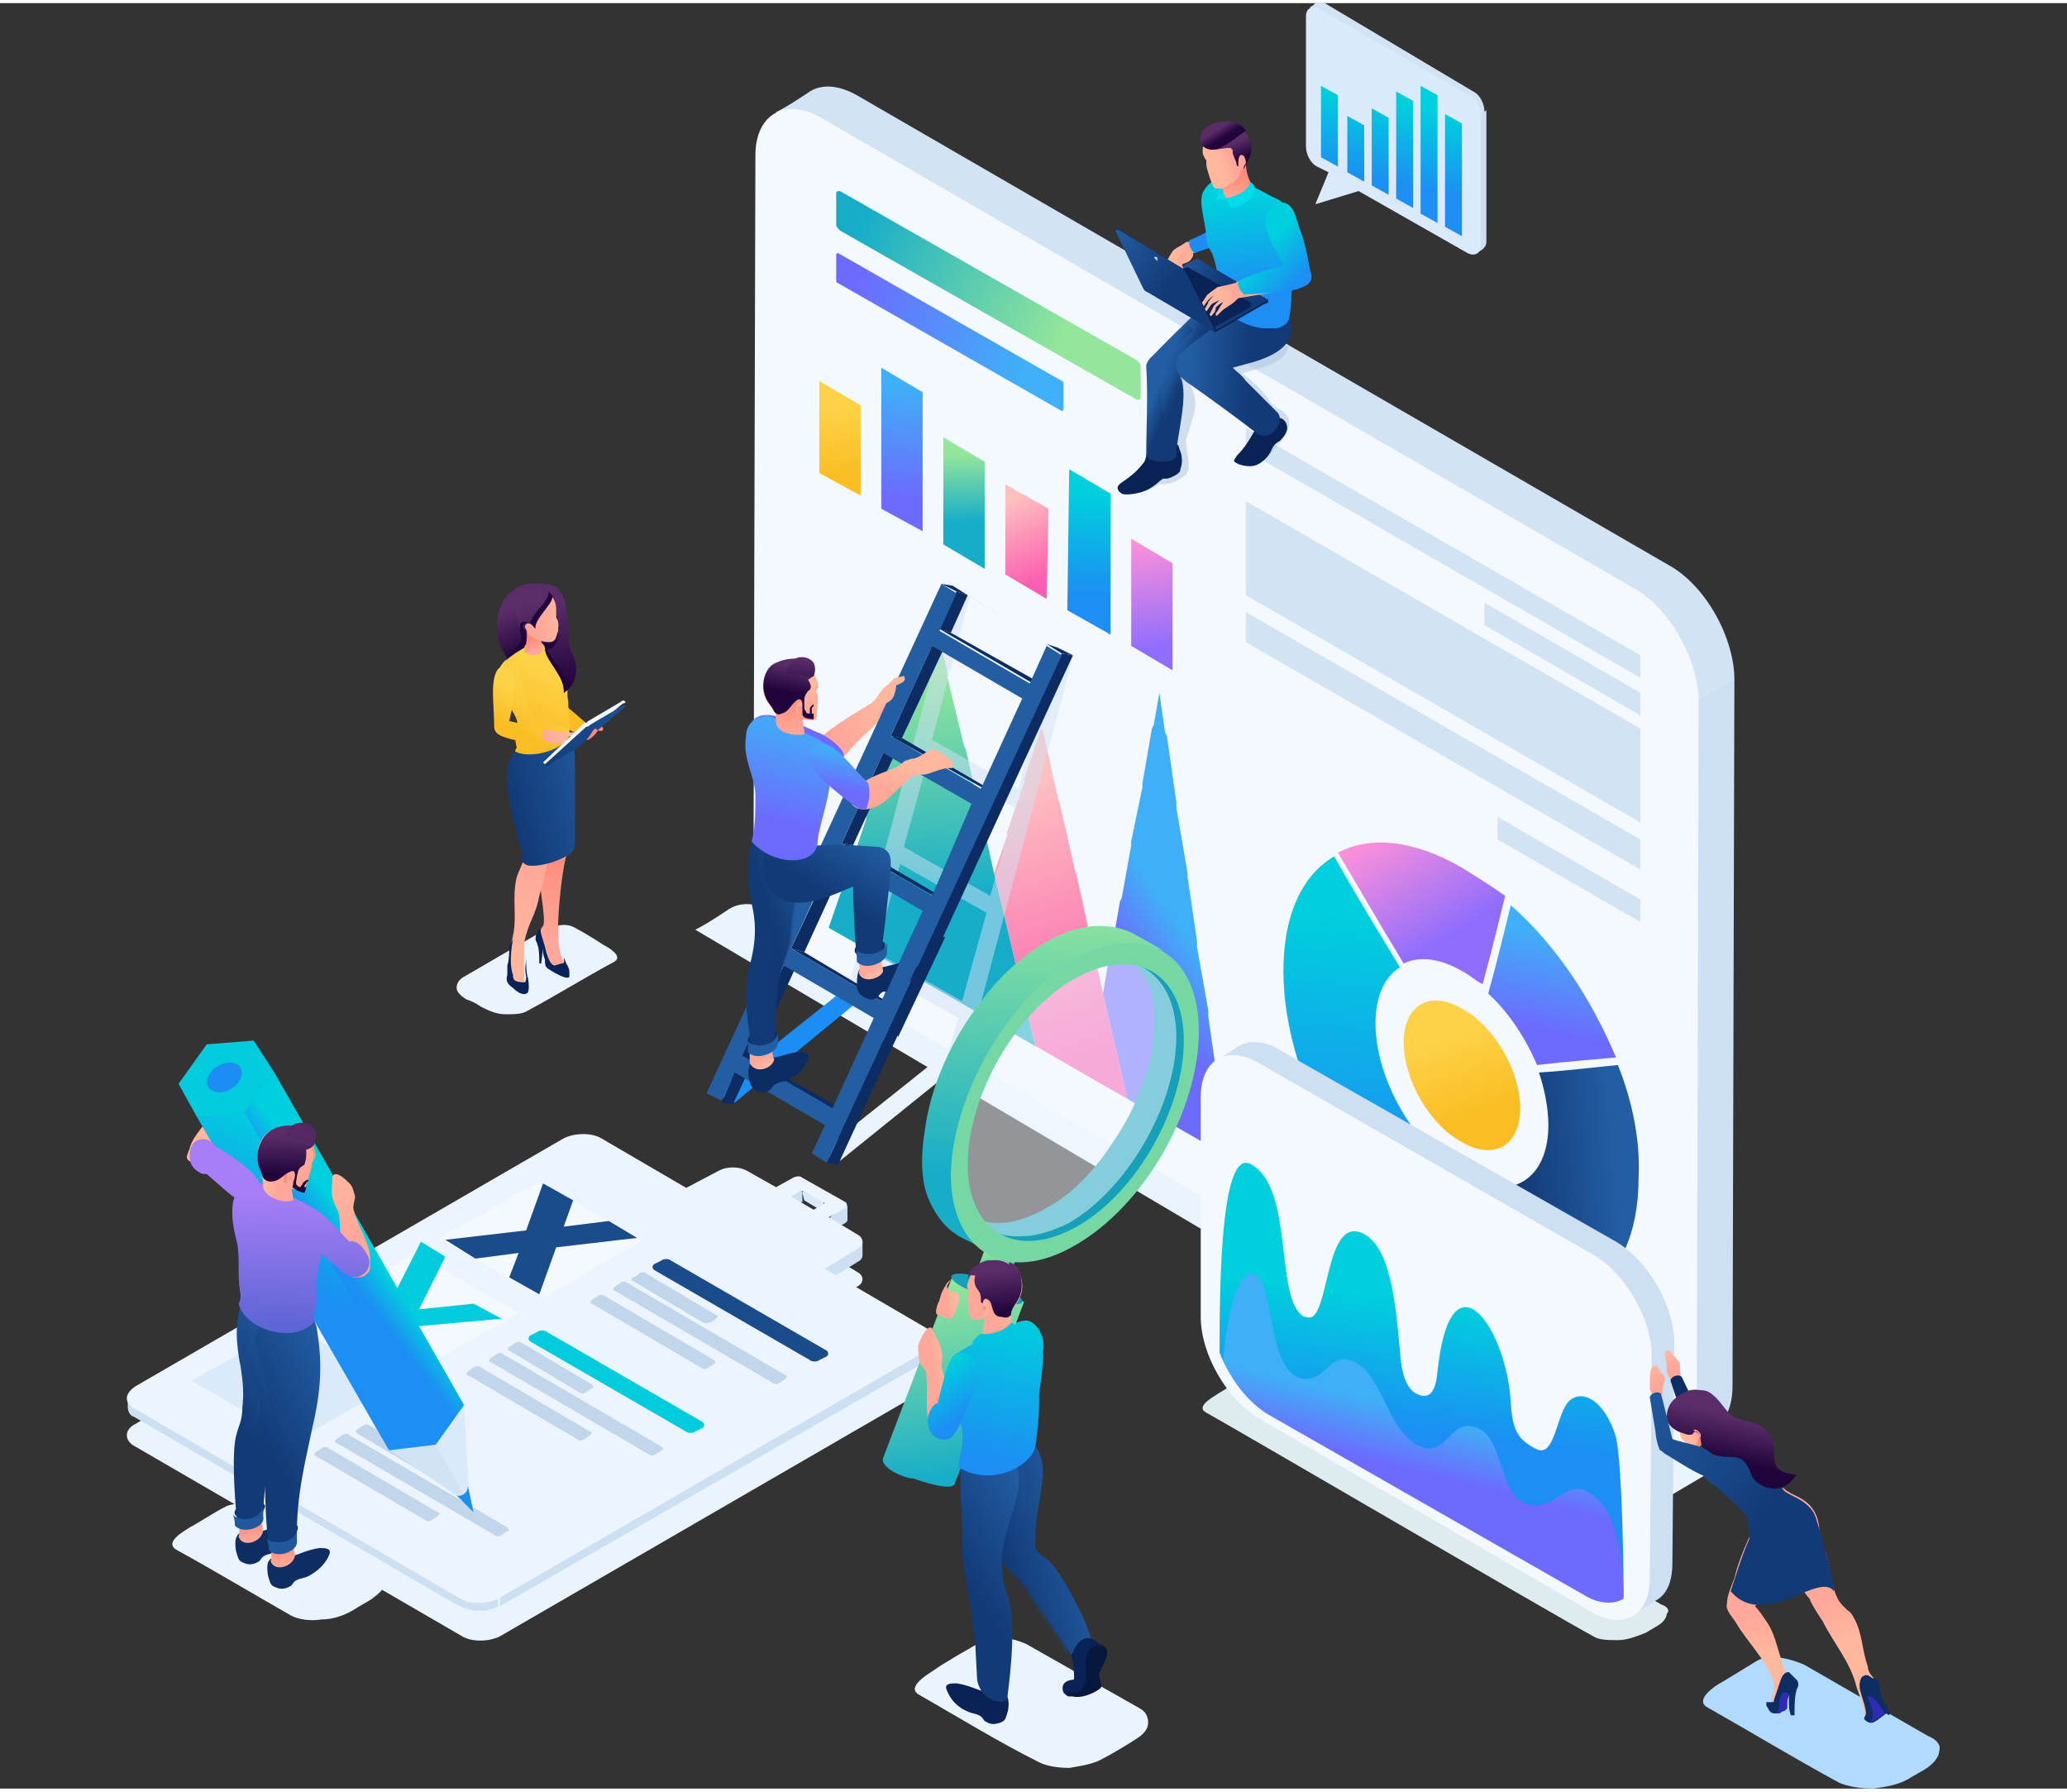 <?xml version="1.0" encoding="UTF-8"?>
<!-- Generator: Adobe Illustrator 19.0.0, SVG Export Plug-In . SVG Version: 6.00 Build 0)  -->
<svg xmlns="http://www.w3.org/2000/svg" xmlns:xlink="http://www.w3.org/1999/xlink" version="1.1" id="Layer_1" x="0px" y="0px" width="135px" height="117px" viewBox="0 0 110 95" style="enable-background:new 0 0 110 95;" xml:space="preserve">
<rect x="0" y="0" width="110" height="95" fill="#333333" stroke="none"/>
<style type="text/css">
	.st0{fill-rule:evenodd;clip-rule:evenodd;fill:#EAF4FF;}
	.st1{fill-rule:evenodd;clip-rule:evenodd;fill:#D2E3F4;}
	.st2{fill-rule:evenodd;clip-rule:evenodd;fill:#CDDFF2;}
	.st3{fill-rule:evenodd;clip-rule:evenodd;fill:#F4F8FF;}
	.st4{fill-rule:evenodd;clip-rule:evenodd;fill:url(#XMLID_325_);}
	.st5{fill-rule:evenodd;clip-rule:evenodd;fill:url(#XMLID_326_);}
	.st6{fill-rule:evenodd;clip-rule:evenodd;fill:url(#XMLID_327_);}
	.st7{fill-rule:evenodd;clip-rule:evenodd;fill:url(#XMLID_328_);}
	.st8{fill-rule:evenodd;clip-rule:evenodd;fill:url(#XMLID_329_);}
	.st9{fill-rule:evenodd;clip-rule:evenodd;fill:url(#XMLID_330_);}
	.st10{fill-rule:evenodd;clip-rule:evenodd;fill:url(#XMLID_331_);}
	.st11{fill-rule:evenodd;clip-rule:evenodd;fill:url(#XMLID_332_);}
	.st12{fill-rule:evenodd;clip-rule:evenodd;fill:url(#XMLID_333_);}
	.st13{fill-rule:evenodd;clip-rule:evenodd;fill:url(#XMLID_334_);}
	.st14{fill-rule:evenodd;clip-rule:evenodd;fill:url(#XMLID_335_);}
	.st15{fill-rule:evenodd;clip-rule:evenodd;fill:url(#XMLID_336_);}
	.st16{fill-rule:evenodd;clip-rule:evenodd;fill:url(#XMLID_337_);}
	.st17{fill-rule:evenodd;clip-rule:evenodd;fill:url(#XMLID_338_);}
	.st18{fill-rule:evenodd;clip-rule:evenodd;fill:url(#XMLID_339_);}
	.st19{fill-rule:evenodd;clip-rule:evenodd;fill:url(#XMLID_340_);}
	.st20{fill-rule:evenodd;clip-rule:evenodd;fill:#DAEAFA;}
	.st21{fill-rule:evenodd;clip-rule:evenodd;fill:url(#XMLID_341_);}
	.st22{opacity:0.5;fill-rule:evenodd;clip-rule:evenodd;fill:#ACC2DA;}
	.st23{fill-rule:evenodd;clip-rule:evenodd;fill:#092356;}
	.st24{fill-rule:evenodd;clip-rule:evenodd;fill:url(#XMLID_342_);}
	.st25{opacity:0.5;fill-rule:evenodd;clip-rule:evenodd;fill:url(#XMLID_343_);}
	.st26{fill-rule:evenodd;clip-rule:evenodd;fill:url(#XMLID_344_);}
	.st27{fill-rule:evenodd;clip-rule:evenodd;fill:url(#XMLID_345_);}
	.st28{fill-rule:evenodd;clip-rule:evenodd;fill:#1C8DF3;}
	.st29{fill-rule:evenodd;clip-rule:evenodd;fill:url(#XMLID_346_);}
	.st30{fill-rule:evenodd;clip-rule:evenodd;fill:url(#XMLID_347_);}
	.st31{fill-rule:evenodd;clip-rule:evenodd;fill:url(#XMLID_348_);}
	.st32{fill-rule:evenodd;clip-rule:evenodd;fill:url(#XMLID_349_);}
	.st33{fill-rule:evenodd;clip-rule:evenodd;fill:#FFAB99;}
	.st34{fill-rule:evenodd;clip-rule:evenodd;fill:url(#XMLID_350_);}
	.st35{fill-rule:evenodd;clip-rule:evenodd;fill:#9CB3CB;}
	.st36{fill-rule:evenodd;clip-rule:evenodd;fill:#FFFFFF;}
	.st37{fill-rule:evenodd;clip-rule:evenodd;fill:url(#XMLID_351_);}
	.st38{fill-rule:evenodd;clip-rule:evenodd;fill:#00DCEC;}
	.st39{fill-rule:evenodd;clip-rule:evenodd;fill:url(#XMLID_352_);}
	.st40{fill-rule:evenodd;clip-rule:evenodd;fill:url(#XMLID_353_);}
	.st41{fill-rule:evenodd;clip-rule:evenodd;fill:#FFA698;}
	.st42{fill-rule:evenodd;clip-rule:evenodd;fill:url(#XMLID_354_);}
	.st43{fill-rule:evenodd;clip-rule:evenodd;fill:#F4B300;}
	.st44{fill-rule:evenodd;clip-rule:evenodd;fill:#ECF5FF;}
	.st45{fill-rule:evenodd;clip-rule:evenodd;fill:#F4F9FF;}
	.st46{fill-rule:evenodd;clip-rule:evenodd;fill:#1A4B8A;}
	.st47{fill-rule:evenodd;clip-rule:evenodd;fill:#01CBDD;}
	.st48{fill-rule:evenodd;clip-rule:evenodd;fill:#1AC2CB;}
	.st49{fill-rule:evenodd;clip-rule:evenodd;fill:#C2D6EB;}
	.st50{fill-rule:evenodd;clip-rule:evenodd;fill:#0E2E63;}
	.st51{fill-rule:evenodd;clip-rule:evenodd;fill:url(#XMLID_355_);}
	.st52{fill-rule:evenodd;clip-rule:evenodd;fill:#0D2D67;}
	.st53{fill-rule:evenodd;clip-rule:evenodd;fill:url(#XMLID_356_);}
	.st54{opacity:0.5;fill-rule:evenodd;clip-rule:evenodd;fill:url(#XMLID_357_);}
	.st55{fill-rule:evenodd;clip-rule:evenodd;fill:#20589B;}
	.st56{fill-rule:evenodd;clip-rule:evenodd;fill:url(#XMLID_358_);}
	.st57{fill-rule:evenodd;clip-rule:evenodd;fill:url(#XMLID_359_);}
	.st58{fill-rule:evenodd;clip-rule:evenodd;fill:url(#XMLID_360_);}
	.st59{fill-rule:evenodd;clip-rule:evenodd;fill:url(#XMLID_361_);}
	.st60{fill-rule:evenodd;clip-rule:evenodd;fill:url(#XMLID_362_);}
	.st61{fill-rule:evenodd;clip-rule:evenodd;fill:url(#XMLID_363_);}
	.st62{fill-rule:evenodd;clip-rule:evenodd;fill:url(#XMLID_364_);}
	.st63{fill-rule:evenodd;clip-rule:evenodd;fill:url(#XMLID_365_);}
	.st64{fill-rule:evenodd;clip-rule:evenodd;fill:#E7A376;}
	.st65{fill-rule:evenodd;clip-rule:evenodd;fill:url(#XMLID_366_);}
	.st66{fill-rule:evenodd;clip-rule:evenodd;fill:#FF8978;}
	.st67{fill-rule:evenodd;clip-rule:evenodd;fill:url(#XMLID_367_);}
	.st68{fill-rule:evenodd;clip-rule:evenodd;fill:#542863;}
	.st69{fill-rule:evenodd;clip-rule:evenodd;fill:url(#XMLID_368_);}
	.st70{fill-rule:evenodd;clip-rule:evenodd;fill:url(#XMLID_369_);}
	.st71{fill-rule:evenodd;clip-rule:evenodd;fill:url(#XMLID_370_);}
	.st72{fill-rule:evenodd;clip-rule:evenodd;fill:#001E30;}
	.st73{fill-rule:evenodd;clip-rule:evenodd;fill:#DA9569;}
	.st74{fill-rule:evenodd;clip-rule:evenodd;fill:#F9BC23;}
	.st75{fill-rule:evenodd;clip-rule:evenodd;fill:url(#XMLID_371_);}
	.st76{fill-rule:evenodd;clip-rule:evenodd;fill:url(#XMLID_372_);}
	.st77{fill-rule:evenodd;clip-rule:evenodd;fill:url(#XMLID_373_);}
	.st78{fill-rule:evenodd;clip-rule:evenodd;fill:url(#XMLID_374_);}
	.st79{opacity:0.5;fill-rule:evenodd;clip-rule:evenodd;fill:url(#XMLID_375_);}
	.st80{fill-rule:evenodd;clip-rule:evenodd;fill:url(#XMLID_376_);}
	.st81{fill-rule:evenodd;clip-rule:evenodd;fill:#22043D;}
	.st82{fill-rule:evenodd;clip-rule:evenodd;fill:url(#XMLID_377_);}
	.st83{fill-rule:evenodd;clip-rule:evenodd;fill:url(#XMLID_378_);}
	.st84{fill-rule:evenodd;clip-rule:evenodd;fill:url(#XMLID_379_);}
	.st85{fill-rule:evenodd;clip-rule:evenodd;fill:url(#XMLID_380_);}
	.st86{fill-rule:evenodd;clip-rule:evenodd;fill:url(#XMLID_381_);}
	.st87{fill-rule:evenodd;clip-rule:evenodd;fill:url(#XMLID_382_);}
	.st88{opacity:0.5;fill-rule:evenodd;clip-rule:evenodd;fill:#D2E3F4;}
	.st89{fill-rule:evenodd;clip-rule:evenodd;fill:#0C2C63;}
	.st90{fill-rule:evenodd;clip-rule:evenodd;fill:#235DA2;}
	.st91{fill-rule:evenodd;clip-rule:evenodd;fill:#6D6AFD;}
	.st92{fill-rule:evenodd;clip-rule:evenodd;fill:#FFB79D;}
	.st93{fill-rule:evenodd;clip-rule:evenodd;fill:url(#XMLID_383_);}
	.st94{fill-rule:evenodd;clip-rule:evenodd;fill:url(#XMLID_384_);}
	.st95{opacity:0.3;fill-rule:evenodd;clip-rule:evenodd;fill:url(#XMLID_385_);}
	.st96{fill-rule:evenodd;clip-rule:evenodd;fill:url(#XMLID_386_);}
	.st97{fill-rule:evenodd;clip-rule:evenodd;fill:url(#XMLID_387_);}
	.st98{fill-rule:evenodd;clip-rule:evenodd;fill:url(#XMLID_388_);}
	.st99{fill-rule:evenodd;clip-rule:evenodd;fill:url(#XMLID_389_);}
	.st100{fill-rule:evenodd;clip-rule:evenodd;fill:url(#XMLID_390_);}
	.st101{fill-rule:evenodd;clip-rule:evenodd;fill:url(#XMLID_391_);}
	.st102{fill-rule:evenodd;clip-rule:evenodd;fill:url(#XMLID_392_);}
	.st103{fill-rule:evenodd;clip-rule:evenodd;fill:#FF9989;}
	.st104{fill-rule:evenodd;clip-rule:evenodd;fill:#FFB29B;}
	.st105{fill-rule:evenodd;clip-rule:evenodd;fill:url(#XMLID_393_);}
	.st106{fill-rule:evenodd;clip-rule:evenodd;fill:url(#XMLID_394_);}
	.st107{fill-rule:evenodd;clip-rule:evenodd;fill:#DEECEF;}
	.st108{fill-rule:evenodd;clip-rule:evenodd;fill:url(#XMLID_395_);}
	.st109{fill-rule:evenodd;clip-rule:evenodd;fill:url(#XMLID_396_);}
	.st110{fill-rule:evenodd;clip-rule:evenodd;fill:#B1DAFF;}
	.st111{fill-rule:evenodd;clip-rule:evenodd;fill:url(#XMLID_397_);}
	.st112{fill-rule:evenodd;clip-rule:evenodd;fill:url(#XMLID_398_);}
	.st113{fill-rule:evenodd;clip-rule:evenodd;fill:#D5DFE7;}
	.st114{fill-rule:evenodd;clip-rule:evenodd;fill:url(#XMLID_399_);}
	.st115{fill-rule:evenodd;clip-rule:evenodd;fill:url(#XMLID_400_);}
	.st116{fill-rule:evenodd;clip-rule:evenodd;fill:url(#XMLID_401_);}
	.st117{fill-rule:evenodd;clip-rule:evenodd;fill:#2E2BB4;}
	.st118{fill-rule:evenodd;clip-rule:evenodd;fill:url(#XMLID_402_);}
	.st119{fill-rule:evenodd;clip-rule:evenodd;fill:url(#XMLID_403_);}
	.st120{fill-rule:evenodd;clip-rule:evenodd;fill:url(#XMLID_404_);}
	.st121{fill-rule:evenodd;clip-rule:evenodd;fill:url(#XMLID_405_);}
	.st122{fill-rule:evenodd;clip-rule:evenodd;fill:url(#XMLID_406_);}
	.st123{fill-rule:evenodd;clip-rule:evenodd;fill:#17A0B9;}
	.st124{fill-rule:evenodd;clip-rule:evenodd;fill:url(#XMLID_407_);}
	.st125{fill-rule:evenodd;clip-rule:evenodd;fill:url(#XMLID_408_);}
	.st126{opacity:0.5;fill-rule:evenodd;clip-rule:evenodd;fill:#F4F8FF;}
	.st127{fill-rule:evenodd;clip-rule:evenodd;fill:#76D7A4;}
	.st128{fill-rule:evenodd;clip-rule:evenodd;fill:url(#XMLID_409_);}
	.st129{opacity:0.5;fill-rule:evenodd;clip-rule:evenodd;fill:url(#XMLID_410_);}
	.st130{fill-rule:evenodd;clip-rule:evenodd;fill:url(#XMLID_411_);}
	.st131{fill-rule:evenodd;clip-rule:evenodd;fill:#06183B;}
	.st132{fill-rule:evenodd;clip-rule:evenodd;fill:url(#XMLID_412_);}
	.st133{fill-rule:evenodd;clip-rule:evenodd;fill:url(#XMLID_413_);}
	.st134{opacity:0.5;fill-rule:evenodd;clip-rule:evenodd;fill:url(#XMLID_414_);}
	.st135{fill-rule:evenodd;clip-rule:evenodd;fill:url(#XMLID_415_);}
	.st136{fill-rule:evenodd;clip-rule:evenodd;fill:url(#XMLID_416_);}
	.st137{fill-rule:evenodd;clip-rule:evenodd;fill:url(#XMLID_417_);}
	.st138{fill-rule:evenodd;clip-rule:evenodd;fill:url(#XMLID_418_);}
	.st139{fill-rule:evenodd;clip-rule:evenodd;fill:#FF8F7F;}
	.st140{fill-rule:evenodd;clip-rule:evenodd;fill:url(#XMLID_419_);}
	.st141{fill-rule:evenodd;clip-rule:evenodd;fill:#04C5DF;}
</style>
<g id="XMLID_2_">
	<g id="XMLID_242_">
		<g id="XMLID_289_">
			<path id="XMLID_324_" class="st0" d="M91.8,77.7l-3.4,2L37,49.3c0.6-0.3,1.2-0.7,1.8-1.1c0.8-0.5,1.8-0.2,2.5,0.2l0,0l0,0     L91.8,77.7z"></path>
			<g id="XMLID_290_">
				<g id="XMLID_319_">
					<g id="XMLID_321_">
						<path id="XMLID_323_" class="st1" d="M88.8,29.9c2,1.1,3.5,3.9,3.5,6.1l-1.8,2.3L88.9,38c-0.9-1.6-4.3-2.9-3.5-6.1L52.2,13.8        L42.1,7l0,0l0,0l-0.8-1.2c0.6-0.3,1.2-0.7,1.8-1.1c0.8-0.5,1.8-0.2,2.5,0.2v0v0L88.8,29.9z"></path>
						<path id="XMLID_322_" class="st2" d="M92.2,73.6c0,1.1-0.4,1.9-1,2.3l-1.8,1.1c-0.3-0.6-0.4-1.1-0.4-1.5l-0.2,0.1l-1-23.1        L88.9,38l3.4-2L92.2,73.6z"></path>
					</g>
					<path id="XMLID_320_" class="st3" d="M40.2,8.1c0-2.2,1.6-3.1,3.5-2l43.2,25c2,1.1,3.5,3.9,3.5,6.1l-0.1,37.5       c0,2.2-1.6,3.1-3.5,2l-43.2-25c-2-1.1-3.5-3.9-3.5-6.1L40.2,8.1z"></path>
				</g>
				<g id="XMLID_291_">
					<g id="XMLID_310_">
						<g id="XMLID_315_">
							<linearGradient id="XMLID_325_" gradientUnits="userSpaceOnUse" x1="55.537" y1="30.722" x2="53.716" y2="26.478">
								<stop offset="0" style="stop-color:#FA5DB1"></stop>
								<stop offset="1" style="stop-color:#FEBFBF"></stop>
							</linearGradient>
							<polygon id="XMLID_318_" class="st4" points="53.5,25.6 53.5,30.4 55.7,31.7 55.8,26.9        "></polygon>
							<linearGradient id="XMLID_326_" gradientUnits="userSpaceOnUse" x1="60.673" y1="28.589" x2="61.693" y2="34.398">
								<stop offset="0" style="stop-color:#FD90DA"></stop>
								<stop offset="1" style="stop-color:#8E6DFD"></stop>
							</linearGradient>
							<polygon id="XMLID_317_" class="st5" points="60.2,28.5 60.2,34.2 62.4,35.5 62.4,29.8        "></polygon>
							<linearGradient id="XMLID_327_" gradientUnits="userSpaceOnUse" x1="57.84" y1="31.588" x2="58.125" y2="26.103">
								<stop offset="0" style="stop-color:#1C8EF4"></stop>
								<stop offset="1" style="stop-color:#00CFDD"></stop>
							</linearGradient>
							<polygon id="XMLID_316_" class="st6" points="56.9,24.8 56.8,32.3 59.1,33.6 59.1,26.1        "></polygon>
						</g>
						<g id="XMLID_311_">
							<linearGradient id="XMLID_328_" gradientUnits="userSpaceOnUse" x1="44.389" y1="21.469" x2="45.026" y2="25.164">
								<stop offset="0" style="stop-color:#FDD248"></stop>
								<stop offset="1" style="stop-color:#FABD23"></stop>
							</linearGradient>
							<polygon id="XMLID_314_" class="st7" points="43.6,20.1 43.6,25 45.8,26.2 45.8,21.4        "></polygon>
							<linearGradient id="XMLID_329_" gradientUnits="userSpaceOnUse" x1="51.26" y1="23.985" x2="51.34" y2="27.588">
								<stop offset="0" style="stop-color:#94E69A"></stop>
								<stop offset="1" style="stop-color:#17ADC9"></stop>
							</linearGradient>
							<polygon id="XMLID_313_" class="st8" points="50.2,23.1 50.2,28.8 52.4,30.1 52.4,24.4        "></polygon>
							<linearGradient id="XMLID_330_" gradientUnits="userSpaceOnUse" x1="47.813" y1="26.418" x2="48.257" y2="20.263">
								<stop offset="0" style="stop-color:#6D6AFE"></stop>
								<stop offset="1" style="stop-color:#3FB0F7"></stop>
							</linearGradient>
							<polygon id="XMLID_312_" class="st9" points="46.9,19.4 46.9,26.9 49.1,28.1 49.1,20.7        "></polygon>
						</g>
					</g>
					<g id="XMLID_306_">
						<linearGradient id="XMLID_331_" gradientUnits="userSpaceOnUse" x1="56.565" y1="56.234" x2="52.017" y2="42.506">
							<stop offset="0" style="stop-color:#FA5DB1"></stop>
							<stop offset="1" style="stop-color:#FEBFBF"></stop>
						</linearGradient>
						<polygon id="XMLID_309_" class="st10" points="55.4,38.6 55.4,38.6 54.5,41.3 54.5,41.5 53.6,44.1 53.6,44.3 52.9,46.3         55.1,55.5 50.8,53 57.9,57.1 60,58.3 58.7,52.7 58.2,50.4 58.1,50.1 57.3,46.4 57.2,46.1 56.4,42.6 56.3,42.3 55.5,38.7               "></polygon>
						<linearGradient id="XMLID_332_" gradientUnits="userSpaceOnUse" x1="49.076" y1="35.697" x2="49.472" y2="47.454">
							<stop offset="0" style="stop-color:#94E69A"></stop>
							<stop offset="1" style="stop-color:#17ADC9"></stop>
						</linearGradient>
						<polygon id="XMLID_308_" class="st11" points="49.7,32.6 49,34.7 48.9,34.9 48,37.6 48,37.8 47.1,40.3 47,40.5 46.1,43.2         46.1,43.4 45.2,46.1 45.1,46.3 44.2,48.9 44.1,49.2 50.8,53 55.1,55.5 52.9,46.3 52.3,43.6 52.2,43.3 51.4,39.7 51.3,39.5         50.4,35.8 50.4,35.5       "></polygon>
						<linearGradient id="XMLID_333_" gradientUnits="userSpaceOnUse" x1="60.225" y1="51.385" x2="63.047" y2="49.4">
							<stop offset="0" style="stop-color:#6D6AFE"></stop>
							<stop offset="1" style="stop-color:#3FB0F7"></stop>
						</linearGradient>
						<polygon id="XMLID_307_" class="st12" points="61.7,36.7 61.4,38.4 61.3,38.6 60.8,41.5 60.8,41.7 60.2,44.6 60.2,44.8         59.7,47.6 59.6,47.8 59.1,50.7 59,50.9 58.7,52.7 60,58.3 57.9,57.1 65.4,61.4 65.4,61.1 64.9,57.7 64.8,57.4 64.3,53.9         64.3,53.6 63.7,50.2 63.7,49.9 63.2,46.5 63.2,46.3 62.6,42.8 62.6,42.5 62.1,39 62,38.8       "></polygon>
					</g>
					<g id="XMLID_300_">
						<linearGradient id="XMLID_334_" gradientUnits="userSpaceOnUse" x1="72.679" y1="62.416" x2="73.834" y2="48.74">
							<stop offset="0" style="stop-color:#1C8EF4"></stop>
							<stop offset="1" style="stop-color:#00CFDD"></stop>
						</linearGradient>
						<path id="XMLID_305_" class="st13" d="M71,45.4c-1.7,1-2.7,3.1-2.7,6.1c0,6,4.2,13.3,9.4,16.4c0-1.5,0-3.4,0-5.6        c-2.5-1.6-4.5-5.1-4.5-8c0-1.5,0.5-2.5,1.3-3C73.1,49,71.9,47,71,45.4z"></path>
						<linearGradient id="XMLID_335_" gradientUnits="userSpaceOnUse" x1="77.019" y1="54.919" x2="78.613" y2="59.268">
							<stop offset="0" style="stop-color:#FDD248"></stop>
							<stop offset="1" style="stop-color:#FABD23"></stop>
						</linearGradient>
						<path id="XMLID_304_" class="st14" d="M77.8,53.5c-1.7-1-3.1-0.2-3.1,1.8c0,2,1.4,4.4,3.1,5.3c1.7,1,3.1,0.2,3.1-1.8        C80.9,56.8,79.5,54.4,77.8,53.5z"></path>
						<linearGradient id="XMLID_336_" gradientUnits="userSpaceOnUse" x1="73.779" y1="43.776" x2="77.44" y2="49.525">
							<stop offset="0" style="stop-color:#FD90DA"></stop>
							<stop offset="1" style="stop-color:#8E6DFD"></stop>
						</linearGradient>
						<path id="XMLID_303_" class="st15" d="M77.8,46c-2.6-1.5-4.9-1.7-6.6-0.8c0.9,1.5,2.1,3.6,3.5,5.9c0.8-0.4,1.9-0.3,3.1,0.4        c0.4,0.2,0.7,0.5,1.1,0.7c0.5-1.8,0.9-3.5,1.2-4.7C79.4,47,78.6,46.5,77.8,46z"></path>
						<linearGradient id="XMLID_337_" gradientUnits="userSpaceOnUse" x1="85.996" y1="62.752" x2="80.804" y2="63.144">
							<stop offset="0" style="stop-color:#235DA3"></stop>
							<stop offset="1" style="stop-color:#123A76"></stop>
						</linearGradient>
						<path id="XMLID_302_" class="st16" d="M86.1,56.5c-1.1,0.1-2.6,0.3-4.2,0.4c0.3,0.9,0.5,1.9,0.5,2.8c0,2.9-2,4.1-4.5,2.8        c0,2.2,0,4.1,0,5.6c5.2,2.8,9.3,0.4,9.3-5.6C87.3,60.6,86.9,58.5,86.1,56.5z"></path>
						<linearGradient id="XMLID_338_" gradientUnits="userSpaceOnUse" x1="82.478" y1="54.818" x2="83.617" y2="49.739">
							<stop offset="0" style="stop-color:#6D6AFE"></stop>
							<stop offset="1" style="stop-color:#3FB0F7"></stop>
						</linearGradient>
						<path id="XMLID_301_" class="st17" d="M80.4,48c-0.3,1.2-0.7,2.9-1.2,4.7c1.1,1,2,2.4,2.6,3.8c1.7-0.2,3.1-0.3,4.2-0.4        C84.7,53,82.8,50.1,80.4,48z"></path>
					</g>
					<linearGradient id="XMLID_339_" gradientUnits="userSpaceOnUse" x1="45.231" y1="15.466" x2="54.608" y2="19.073">
						<stop offset="0" style="stop-color:#6D6AFE"></stop>
						<stop offset="1" style="stop-color:#3FB0F7"></stop>
					</linearGradient>
					<path id="XMLID_299_" class="st18" d="M44.5,13.4c0-0.1,0.1-0.1,0.1-0.1l11.9,6.8c0.1,0,0.1,0.1,0.1,0.2l0,1.3       c0,0.1-0.1,0.1-0.1,0.1l-11.9-6.8c-0.1,0-0.1-0.1-0.1-0.2L44.5,13.4z"></path>
					<path id="XMLID_293_" class="st1" d="M87.3,48.9l0-1.2l-7.6-4.4l0,1.2L87.3,48.9L87.3,48.9z M87.3,34.7l-21-12.1l0,1.2l21,12.1       L87.3,34.7L87.3,34.7z M79,31.9l8.3,4.8l0,1.2L79,33.1L79,31.9L79,31.9z M87.3,43.6l-21-12.1l0-5l21,12.1L87.3,43.6L87.3,43.6z        M87.3,46.1L66.3,34l0-1.6l21,12.1L87.3,46.1z"></path>
					<linearGradient id="XMLID_340_" gradientUnits="userSpaceOnUse" x1="56.751" y1="17.464" x2="45.604" y2="12.416">
						<stop offset="0" style="stop-color:#94E69A"></stop>
						<stop offset="1" style="stop-color:#17ADC9"></stop>
					</linearGradient>
					<path id="XMLID_292_" class="st19" d="M44.5,10.1c0-0.1,0.1-0.1,0.2-0.1l15.8,9c0.1,0.1,0.2,0.2,0.2,0.3l0,1.7       c0,0.1-0.1,0.1-0.2,0.1l-15.8-9c-0.1-0.1-0.2-0.2-0.2-0.3L44.5,10.1z"></path>
				</g>
			</g>
		</g>
		<g id="XMLID_243_">
			<g id="XMLID_277_">
				<g id="XMLID_286_">
					<path id="XMLID_288_" class="st1" d="M78.4,4.7c0.4,0.2,0.6,0.7,0.6,1.1l-0.3,0.4l-0.3-0.1c-0.2-0.3-0.8-0.5-0.6-1.1l-6.1-3.3       l-1.8-1.3l0,0l0,0l-0.2-0.2C69.8,0.2,69.9,0.1,70,0c0.1-0.1,0.3,0,0.5,0l0,0l0,0L78.4,4.7z"></path>
					<path id="XMLID_287_" class="st2" d="M79.1,12.7c0,0.2-0.1,0.3-0.2,0.4l-0.3,0.2c-0.1-0.1-0.1-0.2-0.1-0.3l0,0l-0.2-4.2       l0.2-2.7l0.6-0.4L79.1,12.7z"></path>
				</g>
				<path id="XMLID_285_" class="st20" d="M69.5,0.7c0-0.4,0.3-0.6,0.7-0.4l8,4.6c0.4,0.2,0.6,0.7,0.6,1.1l0,6.9      c0,0.4-0.3,0.6-0.7,0.4l-5.8-3.3L70,10.7L70.7,9l-0.6-0.3c-0.4-0.2-0.6-0.7-0.6-1.1L69.5,0.7z"></path>
				<linearGradient id="XMLID_341_" gradientUnits="userSpaceOnUse" x1="73.833" y1="9.61" x2="74.619" y2="5.426">
					<stop offset="0" style="stop-color:#1C8EF4"></stop>
					<stop offset="1" style="stop-color:#00CFDD"></stop>
				</linearGradient>
				<path id="XMLID_278_" class="st21" d="M74.3,4.7l0,5.7l0.9,0.5l0-5.7L74.3,4.7L74.3,4.7z M71.7,6l0,3l0.9,0.5l0-3L71.7,6L71.7,6      z M73,5.6l0,4.1l0.9,0.5l0-4.1L73,5.6L73,5.6z M70.3,4.4l0,3.8l0.9,0.5l0-3.8L70.3,4.4L70.3,4.4z M75.6,4.4l0,6.8l0.9,0.5l0-6.8      L75.6,4.4L75.6,4.4z M76.9,5.9l0,6l0.9,0.5l0-6L76.9,5.9z"></path>
			</g>
			<g id="XMLID_244_">
				<path id="XMLID_276_" class="st22" d="M66.3,17l2.3,1.3c-0.1,0.2-0.2,0.4-0.3,0.5c-0.5,0.5-1.6,0.7-2.2,0.9      c0.8,0.6,1.1,0.9,1.7,1.8c0.5,0.1,0.8,0.5,0.8,0.8c0,0.3-0.1,0.7-0.5,1.1c-0.4,0.4-1,1.6-2.1,1.1l1.1-1.6l-2.3-2.4L63.2,20      c0.7,1.3,0.4,1.6-0.1,3.3c0.2,1.4,0.3,1.7-0.3,2c-0.3,0.2-0.5,0.3-1.1,0.3c-0.6,0.4-1.7,0.7-2.2,0.2l1.7-1.1l0.4-0.9l0-1.8      l0.1-3.5l3.8-2L66.3,17z"></path>
				<path id="XMLID_275_" class="st23" d="M61.1,23.7c-0.1,0.3-0.1,0.5-0.2,0.7c-0.3,0.4-0.6,0.7-1.2,1.1c-0.3,0.2-0.3,0.4,0,0.6      c0.2,0.1,0.8,0,1.1-0.1c0.6-0.2,0.9-0.6,1.1-0.7l0.2,0c0.1,0,0.6-0.2,0.7-0.4c0-0.1,0.1-0.3,0.1-0.5c0-0.5-0.1-0.5-0.2-0.9      C62,23.7,61.5,23.7,61.1,23.7z"></path>
				<linearGradient id="XMLID_342_" gradientUnits="userSpaceOnUse" x1="62.161" y1="19.058" x2="62.964" y2="19.375">
					<stop offset="0" style="stop-color:#235DA3"></stop>
					<stop offset="1" style="stop-color:#123A76"></stop>
				</linearGradient>
				<path id="XMLID_274_" class="st24" d="M65.4,15c0,0-0.1,0.1-0.1,0.2c-0.1,0.1-0.1,0.1-0.2,0.2l0,0c-1.1,0.6-2.8,2.4-3.7,3.3      c-0.1,0.1-0.1,0.1-0.2,0.2c-0.1,0.1-0.2,0.3-0.2,0.4c0.1,1.7,0,3.2,0,4.8c0.1,0.2,0.5,0.3,0.9,0.3c0.3,0,0.6-0.1,0.7-0.3      c0-1.1,0.7-3.2,0.2-4.2c1-0.6,2.6-1.7,3.3-2.3l0,0l-0.3-1.1l-0.3-0.9L65.4,15C65.5,15,65.5,15,65.4,15L65.4,15z"></path>
				<linearGradient id="XMLID_343_" gradientUnits="userSpaceOnUse" x1="62.809" y1="18.886" x2="63.421" y2="19.153">
					<stop offset="0" style="stop-color:#235DA3"></stop>
					<stop offset="1" style="stop-color:#123A76"></stop>
				</linearGradient>
				<path id="XMLID_273_" class="st25" d="M65.4,15c0,0-0.1,0.1-0.1,0.2c-0.1,0.1-0.1,0.1-0.2,0.2l0,0c-0.5,0.3-1.3,0.9-1.9,1.5      c0,0.1,0.1,0.3,0.3,0.5c-0.1,0.1-1.6,1.5-1.6,1.5c-0.1,0.1-0.2,0.3-0.2,0.4c0,0.3,0,3.1,0.9,4.6c0-1.1,0.7-3.2,0.2-4.2      c1-0.6,2.6-1.7,3.3-2.3l0,0l-0.3-1.1l-0.3-0.9L65.4,15C65.5,15,65.5,15,65.4,15L65.4,15z"></path>
				<path id="XMLID_272_" class="st23" d="M66.8,22.7l0-0.1l0.4-0.4c0.4-0.4,0.7-0.2,1-0.1c0.2,0.1,0.3,0.3,0.3,0.5      c0,0.3-0.3,0.6-0.4,0.7c-0.2,0.1-0.3,0.2-0.4,0.4c-0.2,0.5-0.6,0.8-0.9,0.9c-0.3,0.1-0.9,0-1.1-0.2c-0.1-0.1,0.1-0.2,0.1-0.3      C66.3,23.6,66.5,23.2,66.8,22.7z"></path>
				<linearGradient id="XMLID_344_" gradientUnits="userSpaceOnUse" x1="63.325" y1="19.146" x2="66.56" y2="19.355">
					<stop offset="0" style="stop-color:#235DA3"></stop>
					<stop offset="1" style="stop-color:#123A76"></stop>
				</linearGradient>
				<path id="XMLID_271_" class="st26" d="M67.7,16C67.7,15.9,67.7,15.9,67.7,16l-1.9-0.1c-0.3,0.3-0.4,0.4-0.7,1      c-0.4,0.3-1.3,0.9-2,1.5c-0.4,0.3-0.6,0.7-0.5,1c0.1,0.5,0.6,0.8,0.9,1c1,0.7,2.5,1.8,3.4,2.5c0.7,0.5,1.5-0.6,1.1-1.1      c-0.5-0.5-1.3-1.3-1.7-1.7l0,0c-0.2-0.3-0.5-0.5-0.7-0.7c0.4-0.1,0.7-0.2,1.1-0.3c2.3-0.7,2.4-1.8,1.5-3.2L67.7,16z"></path>
				<linearGradient id="XMLID_345_" gradientUnits="userSpaceOnUse" x1="62.682" y1="13.573" x2="63.771" y2="13.008">
					<stop offset="0" style="stop-color:#FFB89E"></stop>
					<stop offset="1" style="stop-color:#FFA799"></stop>
				</linearGradient>
				<path id="XMLID_270_" class="st27" d="M65.7,11.4c-0.6,0.2-1.6,1-2.4,1.3c0,0-0.1,0-0.1,0c-0.1,0-0.2,0.1-0.2,0.1      c-0.3,0.2-0.4,0.2-0.6,0.4l-0.3,0.5l0.1,0.5c0,0.1,0.1,0.3,0.2,0.3c0.1,0,0.1,0,0.2,0.1c0,0,0.1,0,0.1,0c0,0,0,0,0,0      c0,0,0,0,0-0.1c0.1-0.1,0.1-0.4,0.2-0.6c0.2-0.1,0.4-0.1,0.5-0.3c0.1-0.1,0.1-0.2,0.1-0.3c0.6-0.3,2.4-0.6,2.9-0.9      c0.1-0.1,0.2-0.1,0.2-0.3c0-0.1,0.2-0.5,0.2-0.7c0.1-0.6-0.7-0.2-1.1-0.7L65.7,11.4z"></path>
				<path id="XMLID_269_" class="st28" d="M65.7,11.4c-0.6,0.2-1.7,1-2.4,1.2c-0.1,0.3,0.2,0.7,0.3,0.7c0.6-0.3,2.3-0.6,2.8-0.9      c0.1-0.1,0.2-0.1,0.2-0.3c0-0.1,0.2-0.5,0.2-0.7c0.1-0.6-0.7-0.2-1.1-0.7L65.7,11.4z"></path>
				<linearGradient id="XMLID_346_" gradientUnits="userSpaceOnUse" x1="66.835" y1="15.358" x2="66.222" y2="10.338">
					<stop offset="0" style="stop-color:#1C8EF4"></stop>
					<stop offset="1" style="stop-color:#00CFDD"></stop>
				</linearGradient>
				<path id="XMLID_268_" class="st29" d="M67.7,10.3c-0.2-0.1-0.7-0.4-1.2-0.6c-0.6-0.3-1.2-0.4-1.5-0.4c-0.5,0.1-0.8,0.4-1,0.8      c-0.2,0.6,0.1,1.3,0.2,2.3c0,0.3,0.1,0.6,0.3,0.9c0.3,0.8,0.4,1.6,0.3,2.5c0.3,0.7,1.4,1.4,2.4,1.5l0,0c0,0,0.1,0,0.1,0      c0.2,0,0.4,0,0.6,0c0.2,0,0.3-0.1,0.5-0.2c0,0,0,0,0,0c0,0,0,0,0,0c0,0,0.1-0.1,0.1-0.1c0-0.1,0.1-0.1,0.1-0.2      c0.2-1,0.2-3.1,0.1-4.5C68.7,11.2,68.7,10.7,67.7,10.3z"></path>
				<g id="XMLID_264_">
					<path id="XMLID_267_" class="st23" d="M67.3,16l-2.6,1.5c0,0-0.1,0-0.1-0.1L61,15.3c0-0.1,0-0.1,0.1-0.2l2.4-1.3       c0.2-0.1,0.3-0.1,0.4,0l3.6,2l0,0.1C67.5,15.9,67.4,16,67.3,16z"></path>
					<linearGradient id="XMLID_347_" gradientUnits="userSpaceOnUse" x1="62.274" y1="14.21" x2="64.339" y2="15.543">
						<stop offset="0" style="stop-color:#235DA3"></stop>
						<stop offset="1" style="stop-color:#123A76"></stop>
					</linearGradient>
					<path id="XMLID_266_" class="st30" d="M67.3,15.9l-2.6,1.5c0,0-0.1,0-0.1-0.1L61,15.2c0-0.1,0-0.1,0.1-0.2l2.4-1.3       c0.2-0.1,0.3-0.1,0.4,0l3.6,2.1C67.5,15.8,67.5,15.8,67.3,15.9z"></path>
					<path id="XMLID_265_" class="st23" d="M66.5,16.2l-2,1.1c0,0,0,0-0.1-0.1l-3.3-1.9c0,0,0-0.1,0.1-0.2l1.8-1       c0.1,0,0.2-0.1,0.3,0l3.2,1.8C66.6,16,66.6,16.1,66.5,16.2z"></path>
				</g>
				<linearGradient id="XMLID_348_" gradientUnits="userSpaceOnUse" x1="64.99" y1="15.807" x2="65.81" y2="15.554">
					<stop offset="0" style="stop-color:#FFB89E"></stop>
					<stop offset="1" style="stop-color:#FFA799"></stop>
				</linearGradient>
				<path id="XMLID_263_" class="st31" d="M67.6,14.3c0,0-1.6,0.5-1.7,0.5c-0.1,0-0.1,0.1-0.2,0.1c-0.4,0.1-0.8,0.2-0.9,0.2      c-0.1,0.1-0.6,0.4-0.6,0.5c-0.1,0.1-0.1,0.2-0.3,0.4c-0.1,0.1,0.1,0.2,0.1,0.2c0.1-0.1,0.2-0.3,0.3-0.4c0.1-0.1,0.2-0.2,0.3-0.2      c-0.2,0.1-0.2,0.2-0.3,0.3c0,0.1-0.1,0.2-0.2,0.4c0,0.1,0.1,0.2,0.1,0.1c0.1-0.1,0.2-0.3,0.3-0.4c0.2-0.1,0.2-0.1,0.4-0.2      l-0.3,0.3l-0.2,0.4c-0.1,0.1,0.1,0.2,0.1,0.1c0.1-0.1,0.2-0.2,0.2-0.4c0.1-0.1,0.2-0.2,0.4-0.3l-0.2,0.3c0,0-0.1,0.2-0.2,0.3      c0,0.1,0,0.2,0.1,0.1c0.1-0.1,0.2-0.2,0.2-0.2c0.2-0.2,0.3-0.2,0.4-0.3c0.2-0.1,0.4-0.3,0.5-0.4c0,0,1.8-0.3,1.8-0.3L67.6,14.3z      "></path>
				<linearGradient id="XMLID_349_" gradientUnits="userSpaceOnUse" x1="69.15" y1="14.753" x2="67.296" y2="13.087">
					<stop offset="0" style="stop-color:#1C8EF4"></stop>
					<stop offset="1" style="stop-color:#00CFDD"></stop>
				</linearGradient>
				<path id="XMLID_262_" class="st32" d="M66.2,15.5c-0.2-0.2-0.4-0.5-0.3-0.7c0.3-0.2,2-0.8,2.4-0.8c-0.2-0.5-0.4-0.8-0.7-1.4      c-0.3-0.7-0.5-1.3,0.2-1.8c0.5-0.4,0.9-0.1,1.1,0.4c0.1,0.3,0.2,0.6,0.3,0.9c0.2,0.5,0.4,1.4,0.5,2c0,0.1,0.1,0.3,0.1,0.4      c0,0.4-0.2,0.5-0.7,0.7C68.5,15.4,66.5,15.5,66.2,15.5z"></path>
				<path id="XMLID_261_" class="st33" d="M63.3,13.1c0.1,0.3-0.1,0.3-0.3,0.5c0,0.1,0,0.2-0.1,0.3c0.1,0.3,0.1,0.4-0.1,0.5      c0-0.1-0.1-0.3-0.1-0.4c0-0.5-0.1-0.4,0.3-0.8C63.2,12.9,63.3,13,63.3,13.1z"></path>
				<g id="XMLID_253_">
					<path id="XMLID_260_" class="st23" d="M59.3,12.1c0,0,0.1-0.1,0.1-0.1c0,0,0.1,0,0.2,0.1l3.3,2c0.2,0.1,0.2,0.1,0.3,0.3       c0.5,0.9,0.9,1.9,1.4,2.8c0.1,0.1,0.1,0.2,0.1,0.2l-0.1,0.1L59.3,12.1z"></path>
					<linearGradient id="XMLID_350_" gradientUnits="userSpaceOnUse" x1="58.843" y1="12.559" x2="62.296" y2="15.013">
						<stop offset="0" style="stop-color:#235DA3"></stop>
						<stop offset="1" style="stop-color:#123A76"></stop>
					</linearGradient>
					<path id="XMLID_259_" class="st34" d="M63.2,14.5l1.4,2.8c0.1,0.3,0.1,0.3-0.1,0.1l-3.4-2c-0.2-0.1-0.2-0.1-0.3-0.3l-1.4-2.9       c-0.1-0.2,0-0.2,0.2-0.1l3.3,2C63.1,14.3,63.1,14.3,63.2,14.5z"></path>
					<g id="XMLID_254_">
						<path id="XMLID_258_" class="st2" d="M61.5,13.5c0,0,0.1,0,0.1,0.1c0,0,0,0.1,0,0.1c0,0-0.1,0-0.1-0.1        C61.4,13.6,61.4,13.5,61.5,13.5z"></path>
						<path id="XMLID_257_" class="st35" d="M61.5,13.5C61.5,13.5,61.5,13.6,61.5,13.5c0.1,0.1,0.1,0.1,0.1,0.1        C61.6,13.7,61.5,13.6,61.5,13.5C61.5,13.6,61.5,13.6,61.5,13.5z"></path>
						<path id="XMLID_256_" class="st36" d="M61.5,13.6C61.5,13.6,61.5,13.6,61.5,13.6C61.6,13.6,61.6,13.6,61.5,13.6        C61.5,13.6,61.5,13.6,61.5,13.6C61.5,13.6,61.5,13.6,61.5,13.6z"></path>
						<path id="XMLID_255_" class="st35" d="M61.5,13.6C61.5,13.6,61.5,13.6,61.5,13.6C61.5,13.6,61.5,13.6,61.5,13.6        C61.5,13.6,61.5,13.6,61.5,13.6C61.5,13.6,61.5,13.6,61.5,13.6z"></path>
					</g>
				</g>
				<g id="XMLID_245_">
					<linearGradient id="XMLID_351_" gradientUnits="userSpaceOnUse" x1="65.659" y1="9.222" x2="65.599" y2="10.294">
						<stop offset="0" style="stop-color:#FF8A78"></stop>
						<stop offset="1" style="stop-color:#FFA799"></stop>
					</linearGradient>
					<path id="XMLID_252_" class="st37" d="M65.1,10c0,0,0-0.1-0.1-0.1c-0.1-0.1-0.1-0.4-0.2-0.8L66,8.5l0.3-0.1       c0,0.5,0.1,0.9,0.3,1.2c0.1,0.5-0.8,0.7-1.3,0.8C65.1,10.3,65.1,10.1,65.1,10z"></path>
					<path id="XMLID_251_" class="st38" d="M65.2,10.4c0-0.1,0-0.2-0.1-0.3c0-0.1-0.1-0.4-0.1-0.4c-0.1,0-0.2,0.6-0.3,0.9       C64.9,10.4,65,10.4,65.2,10.4z"></path>
					<path id="XMLID_250_" class="st38" d="M66.5,9.5c0,0.5-0.8,0.8-1.3,0.9c0.1,0.2,0.3,0.3,0.3,0.5c0.4-0.1,1-0.3,1.2-0.7       C66.9,9.8,66.7,9.6,66.5,9.5z"></path>
					<linearGradient id="XMLID_352_" gradientUnits="userSpaceOnUse" x1="64.812" y1="8.364" x2="65.472" y2="8.119">
						<stop offset="0" style="stop-color:#FFB89E"></stop>
						<stop offset="1" style="stop-color:#FFA799"></stop>
					</linearGradient>
					<path id="XMLID_249_" class="st39" d="M65.2,9.8c0.1-0.1,0.5-0.3,0.6-0.4C66.1,9.1,66,8.9,66,8.4c0.2-0.2,0.3-0.4,0.3-0.5       c0-0.4-0.2-0.8-0.6-1c-0.3-0.2-0.6-0.2-0.9-0.1C64.2,7,64,7.3,64,7.9c0,0,0,0.2,0.1,0.3c0,0.1,0.1,0.1,0.1,0.2       c0,0.1,0,0.1,0,0.2c0,0.2,0.3,1.1,0.4,1.2C64.7,9.9,65,9.9,65.2,9.8z"></path>
					<linearGradient id="XMLID_353_" gradientUnits="userSpaceOnUse" x1="65.521" y1="7.516" x2="65.921" y2="8.346">
						<stop offset="0" style="stop-color:#5A2D68"></stop>
						<stop offset="1" style="stop-color:#22043D"></stop>
					</linearGradient>
					<path id="XMLID_248_" class="st40" d="M64.5,7.8c0.1-0.1,0.7-0.5,0.9-0.7c0.2-0.2,0.5-0.4,0.8-0.3c0.2,0.2,0.4,0.6,0.4,0.9       c0,0.4-0.2,0.7-0.4,1.1c-0.1,0.1-0.2-0.4-0.2-0.4c0,0.2-0.1,0.3-0.1,0.3c0,0-0.1,0-0.1-0.2c-0.1-0.3-0.2-0.4-0.2-0.6       c0-0.2-0.1-0.1-0.1-0.2C65.1,7.7,64.9,7.8,64.5,7.8z"></path>
					<path id="XMLID_247_" class="st41" d="M66,8.1c0.2-0.1,0.3,0.2,0.3,0.4c0,0.1-0.1,0.1-0.1,0.2c0,0.1-0.1,0.2-0.2,0.2       c-0.2,0-0.1-0.2-0.1-0.3C65.9,8.4,65.9,8.2,66,8.1z"></path>
					<linearGradient id="XMLID_354_" gradientUnits="userSpaceOnUse" x1="64.796" y1="6.711" x2="65.074" y2="7.159">
						<stop offset="0" style="stop-color:#5A2D68"></stop>
						<stop offset="1" style="stop-color:#22043D"></stop>
					</linearGradient>
					<path id="XMLID_246_" class="st42" d="M66.3,6.8c-0.2,0.1-0.4,0.3-0.7,0.5c-0.4,0.3-0.8,0.5-1.1,0.5c-0.2,0-0.4-0.1-0.5-0.2       C63.3,6.4,65.8,5.8,66.3,6.8z"></path>
				</g>
			</g>
		</g>
	</g>
	<g id="XMLID_166_">
		<g id="XMLID_204_">
			<path id="XMLID_241_" class="st0" d="M38.3,64.1c0.4-0.2,1-0.2,1.4,0l1.6,0.9l0.9-0.5c0.2-0.1,0.4-0.1,0.5,0l2.3,1.3     c0.1,0.1,0.1,0.2,0,0.3l-0.9,0.5l1.5,0.9c0.4,0.2,0.4,0.6,0,0.8l-1.7,1l5.5,3.2c0.6,0.3,0.6,0.9,0,1.2L26.6,86.9     c-0.6,0.3-1.5,0.3-2,0L7.2,76.8c-0.6-0.3-0.6-0.9,0-1.2l22.8-13.2c0.6-0.3,1.5-0.3,2,0l4.5,2.6L38.3,64.1z"></path>
			<g id="XMLID_205_">
				<polygon id="XMLID_240_" class="st43" points="29.4,61.6 47.3,72 48.8,71.2 30.9,60.8     "></polygon>
				<g id="XMLID_229_">
					<path id="XMLID_239_" class="st2" d="M44.7,66.7l0.7-0.5c0.2-0.1,0.3-0.2,0.5-0.3l0,0.7c0,0.2-0.1,0.3-0.3,0.4l-0.8,0.5l-1,0.6       l0-0.7L44.7,66.7z"></path>
					<path id="XMLID_238_" class="st20" d="M43.8,63.7C43.8,63.8,43.8,63.8,43.8,63.7c0.1,0.2,0,0.6,0,0.7c0,0,0-0.1,0-0.1l-1-0.6       l-0.1-0.4l0.1-0.2L43.8,63.7z"></path>
					<path id="XMLID_237_" class="st2" d="M7.2,74.7l16.3,9.4c1.7,0.7,2.5,1,3,0.6l0,0.6c-0.5,0.3-1.2,0.3-1.8,0.1       c-0.2-0.1-0.4-0.2-0.6-0.3l-17-9.9C7,75.2,6.8,75,6.8,74.7c0-0.1,0-0.3,0-0.5c0,0,0-0.1,0-0.1L7.2,74.7z"></path>
					<path id="XMLID_236_" class="st2" d="M49.4,71.6c0.3-0.2,0.4-0.3,0.4-0.5l0,0.5c0,0.2-0.1,0.4-0.4,0.6L26.6,85.3l0-0.5       L49.4,71.6z"></path>
					<path id="XMLID_235_" class="st44" d="M7.2,73.6L30,60.4c0.6-0.3,1.5-0.3,2,0l17.3,10.1c0.6,0.3,0.6,0.9,0,1.2L26.5,84.9       c-0.6,0.3-1.5,0.3-2,0L7.2,74.8C6.6,74.5,6.6,74,7.2,73.6z"></path>
					<path id="XMLID_234_" class="st2" d="M42.5,63.2c0.1,0,0.2,0,0.2,0l0,0.6c-0.1,0-0.2,0-0.2,0l-0.5,0.3l0-0.7L42.5,63.2z"></path>
					<path id="XMLID_233_" class="st2" d="M44.7,64c0.1,0,0.4,0,0.4,0l0,0.7c0,0.1,0,0.1-0.1,0.2l-0.9,0.5l0-0.7L44.7,64z"></path>
					<path id="XMLID_230_" class="st44" d="M43.3,64.2l0.5-0.3c0.1,0,0.1-0.1,0-0.1l-1-0.6c-0.1,0-0.2,0-0.2,0l-0.5,0.3L43.3,64.2       L43.3,64.2z M38.3,62.1c0.4-0.2,1-0.2,1.4,0l1.6,0.9l0.9-0.5c0.2-0.1,0.4-0.1,0.5,0l2.3,1.3c0.1,0.1,0.1,0.2,0,0.3l-0.9,0.5       l1.5,0.9c0.4,0.2,0.4,0.6,0,0.8l-1.8,1.1l-7.4-4.3L38.3,62.1z"></path>
				</g>
				<g id="XMLID_221_">
					<g id="XMLID_223_">
						<polygon id="XMLID_228_" class="st45" points="23.4,65.7 28.9,68.9 34.2,65.8 28.7,62.7       "></polygon>
						<polygon id="XMLID_227_" class="st46" points="23.7,65.8 25.3,66.8 27.6,66.5 27.1,67.8 28.7,68.7 29.6,66.2 33.9,65.7         32.4,64.8 30,65.1 30.5,63.7 28.9,62.8 28,65.3       "></polygon>
						<polygon id="XMLID_226_" class="st45" points="16.8,69.5 22.3,72.7 27.6,69.7 22.1,66.5       "></polygon>
						<polygon id="XMLID_225_" class="st20" points="10.2,73.3 15.7,76.5 21,73.5 15.5,70.3       "></polygon>
						<polygon id="XMLID_224_" class="st47" points="22.4,65.9 22.1,66.5 20,70.6 26.7,70 25.2,69.2 22.3,69.5 23.4,67.3 23.7,66.7               "></polygon>
					</g>
					<polygon id="XMLID_222_" class="st48" points="12.9,74.4 15.6,69.7 16.5,70.4 13.7,75      "></polygon>
				</g>
				<g id="XMLID_206_">
					<path id="XMLID_220_" class="st46" d="M34.8,67.1c-0.1,0.1-0.1,0.2,0,0.3l8.3,4.8c0.1,0.1,0.4,0.1,0.5,0L44,72       c0.1-0.1,0.1-0.2,0-0.3l-8.3-4.8c-0.1-0.1-0.4-0.1-0.5,0L34.8,67.1z"></path>
					<path id="XMLID_216_" class="st49" d="M31.5,69l0.3-0.2c0.1-0.1,0.3-0.1,0.4,0l5.8,3.4c0.1,0.1,0.1,0.2,0,0.2l-0.3,0.2       c-0.1,0.1-0.3,0.1-0.4,0l-5.8-3.4C31.4,69.2,31.4,69.1,31.5,69L31.5,69z M38.1,70C38.2,69.9,38.2,69.9,38.1,70       c0.1-0.1,0.1-0.1,0.1-0.1c0,0,0-0.1-0.1-0.1l-3.7-2.2c-0.1-0.1-0.3-0.1-0.4,0l-0.1,0.1l-0.2,0.1c-0.1,0-0.1,0.1-0.1,0.1       c0,0,0,0.1,0.1,0.1l3.7,2.2c0.1,0,0.2,0.1,0.3,0c0,0,0.1,0,0.1,0L38.1,70L38.1,70z M32.7,68.3c-0.1,0.1-0.1,0.2,0,0.2l8.4,4.9       c0.1,0.1,0.3,0.1,0.4,0l0.3-0.2c0.1-0.1,0.1-0.2,0-0.2l-8.4-4.9c-0.1-0.1-0.3-0.1-0.4,0L32.7,68.3z"></path>
					<path id="XMLID_212_" class="st49" d="M24.9,72.8c-0.1,0.1-0.1,0.2,0,0.2l5.8,3.4c0.1,0.1,0.3,0.1,0.4,0l0.3-0.2       c0.1-0.1,0.1-0.2,0-0.2l-5.8-3.4c-0.1-0.1-0.3-0.1-0.4,0L24.9,72.8L24.9,72.8z M27.1,71.5l0.3-0.2c0.1-0.1,0.3-0.1,0.4,0       l3.7,2.2c0.1,0.1,0.1,0.2,0,0.2l-0.3,0.2c-0.1,0.1-0.3,0.1-0.4,0l-3.7-2.2C27,71.7,27,71.6,27.1,71.5L27.1,71.5z M26.1,72.1       l0.3-0.2c0.1-0.1,0.3-0.1,0.4,0l8.4,4.9c0.1,0.1,0.1,0.2,0,0.2l-0.3,0.2c-0.1,0.1-0.3,0.1-0.4,0l-8.4-4.9       C26,72.3,26,72.2,26.1,72.1z"></path>
					<path id="XMLID_211_" class="st47" d="M28.2,70.9c-0.1,0.1-0.1,0.2,0,0.3l8.3,4.8c0.1,0.1,0.4,0.1,0.5,0l0.4-0.2       c0.1-0.1,0.1-0.2,0-0.3l-8.3-4.8c-0.1-0.1-0.4-0.1-0.5,0L28.2,70.9z"></path>
					<path id="XMLID_207_" class="st49" d="M16.8,77.1c-0.1,0.1-0.1,0.2,0,0.2l5.8,3.4c0.1,0.1,0.3,0.1,0.4,0l0.3-0.2       c0.1-0.1,0.1-0.2,0-0.2l-5.8-3.4c-0.1-0.1-0.3-0.1-0.4,0L16.8,77.1L16.8,77.1z M19,75.9l0.3-0.2c0.1-0.1,0.3-0.1,0.4,0l3.7,2.2       c0.1,0.1,0.1,0.2,0,0.2l-0.3,0.2c-0.1,0.1-0.3,0.1-0.4,0L19,76.1C18.9,76,18.9,75.9,19,75.9L19,75.9z M17.9,76.4l0.3-0.2       c0.1-0.1,0.3-0.1,0.4,0l8.4,4.9c0.1,0.1,0.1,0.2,0,0.2l-0.3,0.2c-0.1,0.1-0.3,0.1-0.4,0l-8.4-4.9       C17.8,76.6,17.8,76.5,17.9,76.4z"></path>
				</g>
			</g>
		</g>
		<path id="XMLID_203_" class="st0" d="M19.8,83.4l-5.7-3.2c-0.6-0.3-1.5-0.5-2.1-0.2c-0.6,0.3-1.5,0.9-1.9,1.1    c-0.3,0.2-1.4,0.8-0.7,1.2c2,1.1,4,2.3,6.1,3.5c0.4,0.2,1,0.3,1.6,0.2c0.6,0,1.2-0.2,1.7-0.5c0.3-0.2,0.7-0.4,1-0.6    c0.4-0.3,0.7-0.6,0.7-0.8C20.4,83.8,20.2,83.6,19.8,83.4z"></path>
		<g id="XMLID_167_">
			<g id="XMLID_189_">
				<g id="XMLID_196_">
					<path id="XMLID_202_" class="st50" d="M13.9,81.3c0.2,0,0.7-0.3,1.4-0.4c0.3,0,0.7,0,0.5,0.4c-0.2,0.5-0.7,0.9-1.1,1.1       c-0.2,0.1-0.4,0.1-0.6,0.2c-0.2,0.1-0.2,0.2-0.3,0.3c-0.3,0.2-0.6,0.2-0.8,0.1c-0.3-0.1-0.3-0.2-0.4-0.5       c-0.1-0.3-0.1-0.8,0-0.9C12.7,81.2,13.8,81.1,13.9,81.3z"></path>
					<linearGradient id="XMLID_355_" gradientUnits="userSpaceOnUse" x1="13.352" y1="80.846" x2="13.541" y2="81.678">
						<stop offset="0" style="stop-color:#FF8A78"></stop>
						<stop offset="1" style="stop-color:#FFA799"></stop>
					</linearGradient>
					<path id="XMLID_201_" class="st51" d="M12.7,81.6c0.1-0.3,0-0.9-0.1-1.6l1.4-0.4c-0.1,0.8-0.1,1.3,0,1.7       C13.9,81.9,12.9,82.2,12.7,81.6z"></path>
					<path id="XMLID_200_" class="st52" d="M12.5,80.4c0.3,0.5,1.5,0.2,1.6-0.4C14.2,79.6,12.3,79.8,12.5,80.4z"></path>
					<linearGradient id="XMLID_356_" gradientUnits="userSpaceOnUse" x1="16.652" y1="72.289" x2="12.473" y2="75.246">
						<stop offset="0" style="stop-color:#235DA3"></stop>
						<stop offset="1" style="stop-color:#123A76"></stop>
					</linearGradient>
					<path id="XMLID_199_" class="st53" d="M12.6,80.6c-0.1-1-0.3-3.6,0-4.5c0.1-0.4,0.3-0.7,0.3-1.4c0.1-0.8,0-1.5-0.1-2.2       c-0.1-0.4-0.2-1.2-0.2-1.7c0-0.7,0.1-1.5,0.6-2.4l1.4-0.1c0.1,0.3,0.3,1.7,0.3,2.4c0.1,1,0.1,2,0,3.3c-0.1,2.1-0.8,3.7-0.9,6.4       C14.1,80.9,12.8,80.9,12.6,80.6z"></path>
					<linearGradient id="XMLID_357_" gradientUnits="userSpaceOnUse" x1="16.63" y1="72.123" x2="13.182" y2="74.648">
						<stop offset="0" style="stop-color:#235DA3"></stop>
						<stop offset="1" style="stop-color:#123A76"></stop>
					</linearGradient>
					<path id="XMLID_198_" class="st54" d="M13.8,75.2c0.3-1.7-1.5-3.6-1.1-5.4c0.1-0.5,0.2-0.9,0.5-1.5l1.4-0.1       c0.1,0.3,0.3,1.7,0.3,2.4c0.1,1,0.1,2,0,3.3c-0.1,2.1-0.8,3.7-0.9,6.4C13.4,78.7,13.3,77.8,13.8,75.2z"></path>
					<path id="XMLID_197_" class="st55" d="M12.5,81c0-0.1,0-0.3-0.1-0.6c0.2,0.4,1.4,0.4,1.6-0.4c0,0.2,0,0.3,0,0.5       C14.2,81.1,12.9,81.5,12.5,81z"></path>
				</g>
				<g id="XMLID_190_">
					<path id="XMLID_195_" class="st50" d="M14.2,81.7c0.3,0.5,1.5,0.3,1.6-0.4C15.9,80.9,14,81.1,14.2,81.7z"></path>
					<path id="XMLID_194_" class="st50" d="M15.6,82.6c0.2,0,0.7-0.3,1.4-0.4c0.3,0,0.7,0,0.5,0.4c-0.2,0.5-0.7,0.9-1.1,1.1       c-0.2,0.1-0.4,0.1-0.6,0.2c-0.2,0.1-0.2,0.2-0.3,0.3c-0.3,0.2-0.6,0.2-0.8,0.1c-0.3-0.1-0.3-0.2-0.4-0.5       c-0.1-0.3-0.1-0.8,0-0.9C14.5,82.5,15.5,82.4,15.6,82.6z"></path>
					<linearGradient id="XMLID_358_" gradientUnits="userSpaceOnUse" x1="15.079" y1="82.151" x2="15.271" y2="82.98">
						<stop offset="0" style="stop-color:#FF8A78"></stop>
						<stop offset="1" style="stop-color:#FFA799"></stop>
					</linearGradient>
					<path id="XMLID_193_" class="st56" d="M14.4,82.9c0.1-0.3,0-0.9,0-1.6l1.3-0.4c-0.1,0.8-0.1,1.3,0,1.7       C15.6,83.2,14.6,83.5,14.4,82.9z"></path>
					<linearGradient id="XMLID_359_" gradientUnits="userSpaceOnUse" x1="18.654" y1="73.48" x2="13.761" y2="76.245">
						<stop offset="0" style="stop-color:#235DA3"></stop>
						<stop offset="1" style="stop-color:#123A76"></stop>
					</linearGradient>
					<path id="XMLID_192_" class="st57" d="M14.5,69.2l1.6-0.2c0.3,0.8,0.7,0.8,0.8,1.8c0.3,1.9,0.1,3.4-0.3,5.1       c-0.4,1.9-0.8,3.5-0.8,5.5c0,0.7-1.2,0.7-1.5,0.5c-0.2-1-0.2-3.4-0.2-4c0-0.7,0.4-1.4,0.4-2c0.1-0.9-0.4-2.9-0.8-4.2       C13.4,70.7,13.9,69.8,14.5,69.2z"></path>
					<path id="XMLID_191_" class="st55" d="M14.3,82.3c0-0.1,0-0.3-0.1-0.6c0.3,0.3,1.4,0.3,1.6-0.4c0,0.2,0,0.3,0,0.5       C15.9,82.4,14.7,82.8,14.3,82.3z"></path>
				</g>
			</g>
			<linearGradient id="XMLID_360_" gradientUnits="userSpaceOnUse" x1="11.742" y1="62.206" x2="12.033" y2="65.944">
				<stop offset="0" style="stop-color:#FFB89E"></stop>
				<stop offset="1" style="stop-color:#FFA799"></stop>
			</linearGradient>
			<path id="XMLID_188_" class="st58" d="M10,61.2c0-0.1,0.1-0.2,0.1-0.3c0.2-0.7,0.9-1.3,1.4-2.1c0-0.1,0.2-0.2,0.2-0.3     c0-0.2,0-0.5,0.1-0.6c0.2-0.3,0.3-0.5,0.5-0.6c0.2-0.1,0.9-0.5,1-0.2c-0.1,0.3-0.1,0.8-0.3,1.2c-0.1,0.3-0.3,0.4-0.4,0.6     c-0.4,0.7-0.4,1.8-1,2.4c-0.3,0.3-0.4,0.8-0.7,0.7c-0.3,0-0.5-0.2-0.6-0.3C9.9,61.6,9.9,61.4,10,61.2z"></path>
			<g id="XMLID_180_">
				<linearGradient id="XMLID_361_" gradientUnits="userSpaceOnUse" x1="17.984" y1="67.035" x2="19.359" y2="65.996">
					<stop offset="0" style="stop-color:#1C8EF4"></stop>
					<stop offset="1" style="stop-color:#00CFDD"></stop>
				</linearGradient>
				<polygon id="XMLID_187_" class="st59" points="11.3,58.5 23.2,76.7 24.7,74.6 14.6,56.9     "></polygon>
				<polygon id="XMLID_186_" class="st20" points="25,79.9 23.2,76.7 24.7,74.6     "></polygon>
				<polygon id="XMLID_185_" class="st1" points="25,79.9 23.2,76.7 20.6,76.9     "></polygon>
				<linearGradient id="XMLID_362_" gradientUnits="userSpaceOnUse" x1="16.503" y1="68.682" x2="19.777" y2="61.855">
					<stop offset="0" style="stop-color:#1C8EF4"></stop>
					<stop offset="1" style="stop-color:#00CFDD"></stop>
				</linearGradient>
				<polygon id="XMLID_184_" class="st60" points="10.5,59.3 20.7,77 23.2,76.7 13,59 11.6,58.7     "></polygon>
				<polygon id="XMLID_183_" class="st47" points="9.5,57.5 10.5,59.3 13,59 14.6,56.9 13.5,55.2 11,55.4     "></polygon>
				
					<ellipse id="XMLID_182_" transform="matrix(-0.515 -0.857 0.857 -0.515 -30.946 96.818)" class="st28" cx="11.9" cy="57.2" rx="0.7" ry="1"></ellipse>
				<path id="XMLID_181_" class="st28" d="M24.9,78.9l0.3,1.4l-0.9-0.9C24.5,79.5,24.9,79.3,24.9,78.9z"></path>
			</g>
			<linearGradient id="XMLID_363_" gradientUnits="userSpaceOnUse" x1="11.966" y1="63.056" x2="11.701" y2="69.864">
				<stop offset="0" style="stop-color:#A77EF7"></stop>
				<stop offset="1" style="stop-color:#5E65D6"></stop>
			</linearGradient>
			<path id="XMLID_179_" class="st61" d="M11,62.3c-0.1,0-0.1,0-0.2,0c-0.8-0.3-0.8-1-0.6-1.5c0.2-0.4,0.8-0.5,1.2-0.1     c0,0,0,0.1,0,0.1c0.1,0,0.1,0.1,0.2,0.1c0.7,0.4,2.5,1.6,2.3,2.3c-0.2,0.6-0.7,0.7-1.2,0.5C12.2,63.4,11.6,62.8,11,62.3z"></path>
			<linearGradient id="XMLID_364_" gradientUnits="userSpaceOnUse" x1="14.915" y1="63.371" x2="14.639" y2="70.451">
				<stop offset="0" style="stop-color:#A77EF7"></stop>
				<stop offset="1" style="stop-color:#5E65D6"></stop>
			</linearGradient>
			<path id="XMLID_178_" class="st62" d="M13.2,62.8c-0.5,0.2-0.7,0.6-0.8,1c-0.1,0.7,0,1.3,0.2,2.1c0.2,0.8,0,1.8,0.2,2.8     c0,0.2,0,0.3-0.1,0.5c0.3,1.3,2.8,2.2,4,1c0-0.2,0-0.3,0-0.5c0.3-0.7,0-1.4,0.2-2.2c0.2-1.1,0.6-2.1,0.3-2.9     c-0.1-0.2-0.2-0.3-0.4-0.4c-0.3-0.2-1-0.6-1.6-0.8l0,0c-0.6-0.3-1.2-0.6-1.7-0.7C13.4,62.7,13.3,62.7,13.2,62.8z"></path>
			<linearGradient id="XMLID_365_" gradientUnits="userSpaceOnUse" x1="14.138" y1="62.876" x2="14.924" y2="63.095">
				<stop offset="0" style="stop-color:#FFB89E"></stop>
				<stop offset="1" style="stop-color:#FFA799"></stop>
			</linearGradient>
			<path id="XMLID_177_" class="st63" d="M15.5,62.9c0,0.3,0.1,0.4,0.1,0.8c-0.6,0.2-1.5-0.2-1.6-0.7c0,0,0-0.1,0-0.1c0,0,0,0,0,0     l0,0c0-0.2,0-0.4-0.1-0.4C14.1,62.3,14.7,62.5,15.5,62.9z"></path>
			<path id="XMLID_176_" class="st64" d="M16.1,63.2c-0.1,0-0.5-0.1-0.6-0.2c-0.1,0-1.3-0.3-1.4-0.6c0-0.1,0-0.1,0-0.2     c-0.1-0.3-0.3-0.6-0.3-0.9c0-0.6,0.2-1.2,0.8-1.4c1.1-0.5,2.1,0.3,2.2,1.4c0,0.2-0.2,0.3-0.2,0.5c0,0,0,0.1,0,0.2     C16.5,62.1,16.3,63.2,16.1,63.2z"></path>
			<linearGradient id="XMLID_366_" gradientUnits="userSpaceOnUse" x1="14.27" y1="60.912" x2="15.324" y2="61.423">
				<stop offset="0" style="stop-color:#FFB89E"></stop>
				<stop offset="1" style="stop-color:#FFA799"></stop>
			</linearGradient>
			<path id="XMLID_175_" class="st65" d="M16.1,63.2c-0.1,0-0.4-0.1-0.6-0.1c0,0-0.1,0-0.2,0c-0.4-0.1-1.2-0.4-1.3-0.6     c0-0.1,0-0.1,0-0.2c-0.1-0.3-0.3-0.6-0.3-0.9c0-0.6,0.2-1.2,0.8-1.4c1-0.4,1.9,0.1,2.1,1c0.1,0.2,0.1,0.5,0,0.7     c0,0.1-0.1,0.2-0.1,0.4C16.5,62.1,16.3,63.2,16.1,63.2z"></path>
			<path id="XMLID_174_" class="st66" d="M15.6,62.2c-0.2-0.4-0.8,0.5-0.3,0.6C15.2,62.6,15.5,62.2,15.6,62.2z"></path>
			<path id="XMLID_173_" class="st41" d="M15.6,62.3c0.1-0.1,0.1-0.2,0-0.2c-0.1,0-0.2,0.1-0.3,0.2c-0.1,0.2-0.1,0.5,0.2,0.5     c-0.2,0-0.1-0.3,0-0.4C15.5,62.3,15.6,62.3,15.6,62.3z"></path>
			<path id="XMLID_172_" class="st66" d="M15.5,62.4c0,0.1,0,0.2,0,0.2c0,0-0.1,0-0.1,0C15.4,62.5,15.5,62.4,15.5,62.4z"></path>
			<linearGradient id="XMLID_367_" gradientUnits="userSpaceOnUse" x1="15.281" y1="60.272" x2="15.229" y2="62.306">
				<stop offset="0" style="stop-color:#5A2D68"></stop>
				<stop offset="1" style="stop-color:#22043D"></stop>
			</linearGradient>
			<path id="XMLID_171_" class="st67" d="M16.3,61L16.3,61c0.5-0.1,0.6-0.6,0.4-0.8c-0.3-0.4-1.2-0.6-1.9-0.4     c-0.3,0.1-0.6,0.3-0.8,0.6c-0.2,0.3-0.3,0.7-0.3,1c0,0.5,0.2,0.7,0.3,1.1c0.1,0.1,0.2,0.2,0.4,0.2c0.5,0,0.7-0.4,1-0.5     c0.2-0.1,0.3-0.1,0.3,0.2c0,0.1-0.1,0.3-0.1,0.4c0,0.2-0.1,0.2,0.1,0.3c0.1,0.1,0.4,0.2,0.5,0.2c0,0,0.1-0.2,0.1-0.4     c0,0,0,0.1,0,0.1c0,0,0,0-0.1,0c0-0.1,0-0.1,0.1-0.2c0-0.1,0.1-0.1,0.1-0.1c0,0,0-0.1,0-0.1c-0.1,0-0.2,0.1-0.3,0.2     c0,0.1-0.1,0.1-0.1,0.2c-0.1,0-0.2-0.1-0.2-0.1c-0.1-0.1,0-0.3,0-0.5c0.1-0.4,0.1-0.4,0.4-0.6C16.3,61.5,16.3,61.4,16.3,61     C16.3,61,16.3,61,16.3,61z"></path>
			<path id="XMLID_170_" class="st68" d="M16.6,60.8c-0.2,0.1-0.7-0.4-1.5-0.5c0.3-0.5,0.4-0.6,0.7-0.7c0.4-0.1,0.9,0.1,1,0.4     C16.9,60.4,16.7,60.7,16.6,60.8z"></path>
			<linearGradient id="XMLID_368_" gradientUnits="userSpaceOnUse" x1="18.495" y1="61.899" x2="18.808" y2="65.904">
				<stop offset="0" style="stop-color:#FFB89E"></stop>
				<stop offset="1" style="stop-color:#FFA799"></stop>
			</linearGradient>
			<path id="XMLID_169_" class="st69" d="M19.7,67.1c0-0.1,0-0.2,0-0.3c0-0.7-0.5-1.5-0.8-2.3c0-0.1-0.1-0.3-0.1-0.4     c0-0.2,0.1-0.5,0.1-0.6c-0.1-0.3-0.1-0.5-0.3-0.7c-0.2-0.2-0.7-0.7-0.9-0.4c0,0.3-0.1,0.8,0,1.2c0.1,0.3,0.2,0.5,0.3,0.7     c0.2,0.7,0,1.9,0.3,2.6c0.2,0.3,0.2,0.8,0.5,0.9c0.3,0,0.5,0,0.6-0.1C19.7,67.5,19.7,67.4,19.7,67.1z"></path>
			<linearGradient id="XMLID_369_" gradientUnits="userSpaceOnUse" x1="17.868" y1="63.533" x2="17.602" y2="70.362">
				<stop offset="0" style="stop-color:#A77EF7"></stop>
				<stop offset="1" style="stop-color:#5E65D6"></stop>
			</linearGradient>
			<path id="XMLID_168_" class="st70" d="M18.6,65.9c0.1,0,0.1-0.1,0.2,0c0.3,0,0.6,0.4,0.8,0.8c0.3,0.8-0.6,1.3-1,1     c-0.2,0-0.4-0.2-0.6-0.4c-0.6-0.5-2.4-1.8-2.1-2.5c0.3-0.6,0.8-0.7,1.2-0.4C17.6,64.8,18.1,65.4,18.6,65.9z"></path>
		</g>
	</g>
	<g id="XMLID_138_">
		<path id="XMLID_165_" class="st0" d="M24.7,51.8l4.3-2.5c0.5-0.2,1.1-0.4,1.6-0.1c0.4,0.2,1.2,0.7,1.5,0.9    c0.2,0.1,1.1,0.6,0.6,0.9c-1.5,0.8-3.1,1.8-4.6,2.6c-0.3,0.2-0.7,0.2-1.2,0.2c-0.5,0-0.9-0.2-1.3-0.4c-0.3-0.2-0.5-0.3-0.8-0.4    c-0.3-0.2-0.5-0.4-0.5-0.6C24.3,52.1,24.5,51.9,24.7,51.8z"></path>
		<g id="XMLID_139_">
			<linearGradient id="XMLID_370_" gradientUnits="userSpaceOnUse" x1="27.798" y1="31.977" x2="28.823" y2="34.231">
				<stop offset="0" style="stop-color:#5A2D68"></stop>
				<stop offset="1" style="stop-color:#22043D"></stop>
			</linearGradient>
			<path id="XMLID_164_" class="st71" d="M28.4,34.1c-0.1,0.3-0.1,0.4-0.2,0.6c-0.2,0.4-0.2,0.9-0.6,0.7c-1.9-1.2-1.4-4.8,1.1-4.5     c0.8,0.1,1.2,0.7,1.4,1.4L28.4,34.1z"></path>
			<g id="XMLID_159_">
				<path id="XMLID_163_" class="st72" d="M31.3,38.4c-0.2-0.1-0.5,0.5-0.3,0.6C31.2,39.1,31.5,38.5,31.3,38.4z"></path>
				<path id="XMLID_162_" class="st73" d="M31.2,38.3c0.1,0.1,0.2,0.1,0.3,0.1c0.3,0.3-0.3,0.6-0.4,0.6c-0.1-0.1-0.2-0.2-0.3-0.4      L31.2,38.3z"></path>
				<path id="XMLID_161_" class="st74" d="M29,37.7c0.5,0.4,1,0.9,2,1.3c-0.2-0.1,0-0.6,0.3-0.6c-0.6-0.5-1.2-1.1-1.8-1.4      c-0.4-0.1-0.6,0-0.7,0.2C28.7,37.3,28.7,37.4,29,37.7z"></path>
				<path id="XMLID_160_" class="st66" d="M31.9,38.5c0.1,0,0.2,0,0.2,0.1c0,0.2-0.2,0.1-0.3,0.1L31.9,38.5z"></path>
			</g>
			<linearGradient id="XMLID_371_" gradientUnits="userSpaceOnUse" x1="29.398" y1="44.786" x2="29.127" y2="49.868">
				<stop offset="0" style="stop-color:#FF8A78"></stop>
				<stop offset="1" style="stop-color:#FFA799"></stop>
			</linearGradient>
			<path id="XMLID_158_" class="st75" d="M28.6,40c-0.2,0.5,0,1.3,0.1,2.2c0.1,0.5,0.2,1,0.3,1.4c0.1,0.5,0.1,0.8,0.1,1     c0,0.6-0.3,0.7-0.4,1.4c-0.1,0.6,0.4,2.8,0.2,3.1c-0.4,0.5,0,0.4,0,1c0,0.1,0.2,1,0.2,1s0.6,0.2,0.6,0.2c0,0,0.4-0.1,0.4-0.1     c0-0.1-0.1-0.2-0.1-0.2c-0.3-0.5-0.3-1.3-0.3-1.9c0-0.8,0.2-2.8,0.4-3.6c0.2-0.5,0.3-0.5,0.3-1.4c-0.1-1.4,0-2.4-0.1-3.9L28.6,40     z"></path>
			<path id="XMLID_157_" class="st23" d="M30,50.8c0.1,0.1,0.1,0.3,0.2,0.4c0.1,0.2,0.1,0.3,0.1,0.4c0,0.1,0,0.1,0,0.2     c-0.1,0.2-0.8-0.2-1.1-0.4c-0.2-0.1-0.2-0.3-0.2-0.5c-0.1-0.3-0.1-0.3-0.1-0.6l-0.1,0.8l-0.1,0c0-0.3,0-0.8-0.1-1     c0-0.1-0.1-0.2-0.1-0.3c0-0.4,0.2-0.5,0.3-0.6c-0.1,0.2,0.1,0.6,0.2,1c0.1,0.5,0.3,1,0.5,1c0.1,0,0.3-0.1,0.4-0.1     C30.1,51.1,30,50.9,30,50.8z"></path>
			<linearGradient id="XMLID_372_" gradientUnits="userSpaceOnUse" x1="26.946" y1="50.569" x2="29.509" y2="46.332">
				<stop offset="0" style="stop-color:#FFB89E"></stop>
				<stop offset="1" style="stop-color:#FFA799"></stop>
			</linearGradient>
			<path id="XMLID_156_" class="st76" d="M27.9,45.5c-0.1,0.3-0.3,0.7-0.4,1c-0.3,1.2,0.1,2.3-0.3,3.5c0,0.2-0.1,0.4-0.1,0.6     c0,0.3-0.1,0.6-0.1,1.1c0,0.2,0.1,0.2,0.1,0.4l0.8,0.3c0-0.2,0-0.5,0-0.8c0-0.3,0-0.6,0-0.8c0-0.3,0-0.6,0-0.8     c0.2-1.1,0.6-1.4,0.8-2.5c0.2-0.7,0.5-1.7,0.4-2.3C29.2,44.7,28.4,45.1,27.9,45.5z"></path>
			<path id="XMLID_155_" class="st23" d="M27.3,49.8c-0.1,0.2-0.2,0.3-0.2,0.5c0,0.2,0,0.6-0.1,0.9L27,51.7c-0.1,0.3,0,0.5,0.3,0.7     c0.2,0.2,0.5,0.4,0.7,0.3c0.1,0,0.2-0.2,0.1-0.8C28,51.6,28,51.2,28,50.7c0,0.5-0.1,0.6,0,1.1c0,0.1,0,0.3-0.1,0.3     c-0.6,0-0.6-0.2-0.6-0.4C27.1,51.2,27.2,50.3,27.3,49.8z"></path>
			<linearGradient id="XMLID_373_" gradientUnits="userSpaceOnUse" x1="32.381" y1="41.648" x2="27.264" y2="43.057">
				<stop offset="0" style="stop-color:#235DA3"></stop>
				<stop offset="1" style="stop-color:#123A76"></stop>
			</linearGradient>
			<path id="XMLID_154_" class="st77" d="M27.5,39.7c0,0-0.1,0.1-0.1,0.1c-0.2,0.3-0.3,0.5-0.4,0.9c-0.1,0.5,0,1.3,0.2,2.2     c0.1,0.5,0.3,1,0.3,1.4c0.1,0.4,0.4,0.9,0.2,1.3c0.2,0.2,0.3,0.3,0.6,0.3c0.9,0,2-0.5,2.2-0.8c0.1-0.2,0.1-0.3,0.1-0.6     c0-0.2,0-0.4,0-0.9c0-1,0-2,0-3c0-0.4,0-0.9-0.1-1.3c0-0.1-0.1-0.3-0.1-0.4L27.5,39.7z"></path>
			<linearGradient id="XMLID_374_" gradientUnits="userSpaceOnUse" x1="29.285" y1="35.469" x2="27.56" y2="38.909">
				<stop offset="0" style="stop-color:#FDD248"></stop>
				<stop offset="1" style="stop-color:#FABD23"></stop>
			</linearGradient>
			<path id="XMLID_153_" class="st78" d="M27.4,37.9c0.4,0.7-0.1,1.2,0.1,1.7l-0.1,0.2c0.6,0.4,2.4,0.1,2.9-0.8l0-0.3     c0.1-0.2,0-0.4,0-0.6c-0.1-0.4,0-0.7-0.1-1.2c0-0.1,0-0.3,0-0.4c0,0,0-0.1,0-0.1c0.2-0.1,0.3-0.3,0.3-0.5c0.1-0.3,0-0.6-0.2-0.8     c-0.2-0.3-0.3-0.5-0.4-0.7c0-0.2-0.1-0.3-0.1-0.4c0-0.1-0.1-0.1-0.1-0.2c-0.1-0.2-0.4-0.3-0.8-0.1c-0.4,0.2-0.9,0.4-1.3,0.7     c-0.2,0.1-0.8,0.6-0.9,0.8c-0.1,0.1-0.1,0.2-0.1,0.3C26.4,36.3,27.1,37.3,27.4,37.9z"></path>
			<linearGradient id="XMLID_375_" gradientUnits="userSpaceOnUse" x1="28.45" y1="37.156" x2="27.377" y2="38.726">
				<stop offset="0" style="stop-color:#FDD248"></stop>
				<stop offset="1" style="stop-color:#FABD23"></stop>
			</linearGradient>
			<path id="XMLID_152_" class="st79" d="M27.4,37.9c0.3,0.6,0,1,0,1.4c0.6,0.5,2.5,0.2,2.9-0.3l0-0.3c-0.4-0.4-0.9-0.2-1.2-0.4     c-0.6-0.3-0.7-0.5-0.8-0.6c-0.2-0.2-0.3-0.4-0.4-1.1c-0.1-0.9-0.4-1.8-1.2-1.4c-0.1,0.1-0.1,0.2-0.1,0.3     C26.4,36.3,27.1,37.3,27.4,37.9z"></path>
			<linearGradient id="XMLID_376_" gradientUnits="userSpaceOnUse" x1="28.724" y1="31.971" x2="29.46" y2="36.418">
				<stop offset="0" style="stop-color:#5A2D68"></stop>
				<stop offset="1" style="stop-color:#22043D"></stop>
			</linearGradient>
			<path id="XMLID_151_" class="st80" d="M28.2,33.7c-0.7,0.2-1.6-3.1,0.7-2.8c1.1,0,1.2,1,1.3,1.7c0.1,1,0,1.5,0.2,1.9     c0.4,0.7,0.4,1.7-0.4,2.2c0.1-0.9-1-1.7-1-2.4C28.9,34,28.5,33.8,28.2,33.7z"></path>
			<path id="XMLID_150_" class="st81" d="M30,36.7c0.1-0.9-1-1.7-1-2.4l0,0c0-0.1,0-0.2-0.1-0.3c0.1,0,0.2,0,0.2,0     c0.1,0,0.3,0,0.4-0.1c0.1-0.1,0.1-0.2,0.2-0.5c0.1-0.3,0.1-0.4-0.1-0.7c0-0.1,0-0.1,0-0.2c0-0.4,0-0.6-0.2-0.9     c0,0.4-1,1.2-0.9,1.7C28.3,33.2,28.3,33,28,33c-0.1,0-0.3,0.2,0,0.4c0,0,0,0.1,0,0.1c0,0.3,0,0.5-0.1,0.8     c-0.2,0.1-0.3,0.2-0.5,0.3c-0.1,0.1-0.3,0.2-0.5,0.4c0.3-0.6,0.6-0.6,0.8-1c0.1-0.3-0.1-0.8,0-1c0.2-0.2,0.4,0,0.5,0     c0.3-0.8,1-1.1,1-1.7c0.4,0.4,0.4,0.7,0.4,1.2c0.1,0.5,0.2,1.3-0.1,1.7c-0.1,0.2-0.2,0.1-0.4,0.2C29.2,34.8,30.4,35.7,30,36.7z"></path>
			<linearGradient id="XMLID_377_" gradientUnits="userSpaceOnUse" x1="28.299" y1="33.853" x2="28.558" y2="34.359">
				<stop offset="0" style="stop-color:#FF8A78"></stop>
				<stop offset="1" style="stop-color:#FFA799"></stop>
			</linearGradient>
			<path id="XMLID_149_" class="st82" d="M28,33.3c0.1,0.4,0,0.8-0.1,1.2c0.3,0.3,0.9,0.2,1-0.1c0-0.2-0.1-0.3-0.1-0.5L28,33.3z"></path>
			<linearGradient id="XMLID_378_" gradientUnits="userSpaceOnUse" x1="29.677" y1="32.77" x2="28.793" y2="32.815">
				<stop offset="0" style="stop-color:#FFB89E"></stop>
				<stop offset="1" style="stop-color:#FFA799"></stop>
			</linearGradient>
			<path id="XMLID_148_" class="st83" d="M29.4,31.6c0.2,0.3,0.2,0.5,0.2,0.9c0,0.1,0,0.2,0,0.2c0.2,0.3,0.1,0.5,0.1,0.7     c-0.1,0.3-0.1,0.4-0.2,0.5C29.4,34,29.3,34,29.2,34c-0.2,0-0.7-0.1-0.9-0.3c-0.2-0.1-0.2-0.2-0.2-0.3c-0.3-0.2-0.1-0.4,0-0.4     c0.2,0,0.3,0.2,0.4,0.3C28.4,32.8,29.4,32,29.4,31.6z"></path>
			<g id="XMLID_145_">
				<linearGradient id="XMLID_379_" gradientUnits="userSpaceOnUse" x1="30.125" y1="39.142" x2="28.93" y2="38.98">
					<stop offset="0" style="stop-color:#FFB89E"></stop>
					<stop offset="1" style="stop-color:#FFA799"></stop>
				</linearGradient>
				<path id="XMLID_147_" class="st84" d="M30,38.8c0.2,0,0.5,0,0.7,0c0.1,0,0.1,0.2-0.1,0.2c-0.1,0-0.4,0-0.4,0c0,0,0,0,0,0      c0,0.1-0.1,0.3-0.1,0.3c-0.1,0.1-0.4,0.1-0.7,0.1c-0.2,0-0.3-0.2-0.5-0.2c-0.1-0.2,0-0.4,0.1-0.6C29.4,38.8,29.8,38.7,30,38.8z"></path>
				<linearGradient id="XMLID_380_" gradientUnits="userSpaceOnUse" x1="28.056" y1="36.758" x2="27.074" y2="38.589">
					<stop offset="0" style="stop-color:#FDD248"></stop>
					<stop offset="1" style="stop-color:#FABD23"></stop>
				</linearGradient>
				<path id="XMLID_146_" class="st85" d="M26.4,35.6c-0.3,0.7-0.1,1.8-0.1,2.9c0,0.2,0.1,0.3,0.2,0.4c0.1,0,0.1,0.1,0.2,0.1      c0.5,0.2,1,0.3,1.8,0.3c0.1,0,0.1,0,0.2,0c0.1,0,0.1,0,0.2,0c-0.1,0-0.1-0.5,0.1-0.6c-0.1,0-0.1,0-0.2,0c0,0-0.1-0.1-0.1-0.1      c-0.5-0.1-1.1-0.3-1.6-0.4c0.1-0.5,0.3-1.1,0.3-1.6c0-0.6-0.1-1.2-0.5-1.3C26.7,35.2,26.5,35.4,26.4,35.6z"></path>
			</g>
			<g id="XMLID_140_">
				<path id="XMLID_144_" class="st3" d="M28.9,40.4C28.8,40.5,28.8,40.5,28.9,40.4l0.1,0.1l1.8-1.2l0.3-0.3l2-1.7l0.2-0.1      c0,0-0.1-0.1-0.1-0.1c0,0-0.1,0-0.2,0.1l-1.7,1c-0.1,0.1-0.1,0.1-0.2,0.1L28.9,40.4z"></path>
				<g id="XMLID_141_">
					<linearGradient id="XMLID_381_" gradientUnits="userSpaceOnUse" x1="35.941" y1="38.413" x2="28.428" y2="39.28">
						<stop offset="0" style="stop-color:#235DA3"></stop>
						<stop offset="1" style="stop-color:#123A76"></stop>
					</linearGradient>
					<path id="XMLID_143_" class="st86" d="M29,40.5c0,0,0,0.1,0.1,0.1l1.8-1.1l0.3-0.3l2-1.7c0.1-0.1,0.2-0.2-0.1-0.1l-1.7,1       c-0.1,0.1-0.1,0.1-0.2,0.1L29,40.5z"></path>
					<path id="XMLID_142_" class="st66" d="M31.7,38.6c0.1,0.1,0.1,0,0.1,0.1c0,0.1-0.3,0.4-0.5,0.5c0,0-0.1,0-0.1,0       c0,0,0,0,0.1-0.1l0.2-0.3C31.6,38.6,31.7,38.6,31.7,38.6z"></path>
				</g>
			</g>
		</g>
	</g>
	<g id="XMLID_72_">
		<g id="XMLID_135_">
			<linearGradient id="XMLID_382_" gradientUnits="userSpaceOnUse" x1="47.151" y1="38.065" x2="44.7" y2="39.047">
				<stop offset="0" style="stop-color:#FFB89E"></stop>
				<stop offset="1" style="stop-color:#FFA799"></stop>
			</linearGradient>
			<path id="XMLID_137_" class="st87" d="M44.4,38.5c-2.6,1.8-0.5,2.6,0.1,2.1c0.8-1,1.4-1.6,2.4-2.5c0.8,0.4,1-0.4,1.6-0.6l0-0.2     l0.1-0.5l-0.1-0.4c-0.8-0.2-1.3,0.2-1.9,0.7C45.8,37.6,45.1,38,44.4,38.5z"></path>
			<path id="XMLID_136_" class="st41" d="M46.7,37.9c0.1-0.1,0.2-0.4,0.3-0.5c0.6-0.5,0.4-1.4,1.5-1.1l-0.1,0.5l-0.1,0.4     c0,0.2-0.2,0.4-0.5,0.4C47.3,37.7,47.2,37.7,46.7,37.9z"></path>
		</g>
		<g id="XMLID_126_">
			<path id="XMLID_130_" class="st88" d="M50.5,55.7l0.5-1.7l-4.6-2.6L46,53.1l-0.9-0.5l5.7-21.5l6.3,3.7l-5.7,21.4L50.5,55.7     L50.5,55.7z M52.5,48.4l-4.6-2.6l-1.3,4.7l4.6,2.6L52.5,48.4L52.5,48.4z M54,42.8l-4.6-2.6l-1.3,4.7l4.6,2.6L54,42.8L54,42.8z      M51.6,31.6l-2,7.6l4.6,2.6l1.9-7.6L51.6,31.6z"></path>
			<g id="XMLID_127_">
				<polygon id="XMLID_129_" class="st0" points="44.7,61.6 51.4,56.2 50.5,55.7 43.6,61.2     "></polygon>
				<polygon id="XMLID_128_" class="st28" points="39.1,58.5 45.8,53 44.9,52.5 38,58     "></polygon>
			</g>
		</g>
		<g id="XMLID_105_">
			<polygon id="XMLID_125_" class="st89" points="38.4,58.5 39,58.6 39.7,57.1 39.1,56.9    "></polygon>
			<polygon id="XMLID_124_" class="st89" points="39.5,56 40.1,56.2 42.3,51.4 41.7,51.2    "></polygon>
			<polygon id="XMLID_123_" class="st89" points="42.1,50.3 42.8,50.5 45,45.7 44.3,45.6    "></polygon>
			<polygon id="XMLID_122_" class="st89" points="44.8,44.7 45.4,44.8 47.6,40 47,39.9    "></polygon>
			<polygon id="XMLID_121_" class="st89" points="47.4,39 48,39.1 50.2,34.4 49.6,34.2    "></polygon>
			<polygon id="XMLID_120_" class="st89" points="50,33.3 50.6,33.5 51.5,31.5 50.9,31.3    "></polygon>
			<polygon id="XMLID_119_" class="st89" points="50.9,31.3 51.5,31.5 50.7,31 50.1,30.9    "></polygon>
			<polygon id="XMLID_118_" class="st89" points="44.3,58.8 44.9,58.9 40.1,56.2 39.5,56    "></polygon>
			<polygon id="XMLID_117_" class="st89" points="46.9,53.1 47.5,53.3 42.8,50.5 42.1,50.3    "></polygon>
			<polygon id="XMLID_116_" class="st89" points="49.5,47.4 50.2,47.6 45.4,44.8 44.8,44.7    "></polygon>
			<polygon id="XMLID_115_" class="st89" points="52.2,41.7 52.8,41.9 48,39.1 47.4,39    "></polygon>
			<polygon id="XMLID_114_" class="st89" points="54.8,36.1 55.4,36.2 50.6,33.5 50,33.3    "></polygon>
			<polygon id="XMLID_113_" class="st89" points="44,61.7 44.6,61.8 57.1,34.7 56.5,34.6    "></polygon>
			<path id="XMLID_107_" class="st90" d="M44.3,58.8l2.2-4.8l-4.8-2.8L39.5,56L44.3,58.8L44.3,58.8z M49.1,48.3l-2.2,4.8l-4.8-2.8     l2.2-4.8L49.1,48.3L49.1,48.3z M51.7,42.6L47,39.9l-2.2,4.8l4.8,2.8L51.7,42.6L51.7,42.6z M54.4,37l-2.2,4.8L47.4,39l2.2-4.8     L54.4,37L54.4,37z M50.1,30.9l0.8,0.5l-0.9,2l4.8,2.8l0.9-2l0.8,0.5L44,61.7l-0.8-0.5l0.7-1.5l-4.8-2.8l-0.7,1.5L37.6,58     L50.1,30.9z"></path>
			<polygon id="XMLID_106_" class="st89" points="56.5,34.6 57.1,34.7 56.3,34.3 55.7,34.1    "></polygon>
		</g>
		<path id="XMLID_104_" class="st91" d="M41.1,37.9c0.7,0.1,1.5,0.5,2.4,0.9c0.6,0.2,1.4,0.9,1.4,1.2c0,0.6-1.7,0.2-1.9,0.1    c-0.7-0.2-3.1-0.7-3.1-1.4C39.9,38,40.5,37.8,41.1,37.9z"></path>
		<path id="XMLID_103_" class="st92" d="M46.4,37.2c0.2-0.1,0.4-0.5,0.5-0.6c0.2-0.3,0.4-0.3,0.5-0.5c0.2-0.1,0.1-0.2,0.3-0.2    l0.4-0.1c0.2,0.3-0.2,0.4-0.4,0.5c-0.1,0.8-0.3,0.9-1,1.1L46.4,37.2z"></path>
		<g id="XMLID_73_">
			<g id="XMLID_96_">
				<path id="XMLID_102_" class="st89" d="M41.2,56.1c0.2,0,0.6-0.2,1.3-0.3c0.3,0,0.6,0,0.5,0.4c-0.2,0.5-0.6,0.9-1.1,1.1      c-0.2,0.1-0.4,0.1-0.6,0.2c-0.2,0.1-0.2,0.2-0.3,0.3c-0.2,0.2-0.5,0.2-0.7,0.1c-0.2-0.1-0.3-0.2-0.4-0.5c-0.1-0.3-0.1-0.7,0-0.9      C40,56,41,56,41.2,56.1z"></path>
				<linearGradient id="XMLID_383_" gradientUnits="userSpaceOnUse" x1="40.943" y1="56.392" x2="40.739" y2="56.054">
					<stop offset="0" style="stop-color:#FFB89E"></stop>
					<stop offset="1" style="stop-color:#FFA799"></stop>
				</linearGradient>
				<path id="XMLID_101_" class="st93" d="M39.9,56.4c0-0.2,0-0.4,0-0.8c-0.1-1,1.2-1.9,1.2-0.1c0,0.3,0,0.5,0.1,0.7      C41.1,56.7,40.2,57,39.9,56.4z"></path>
				<path id="XMLID_100_" class="st89" d="M39.8,55.3c0.3,0.5,1.5,0.2,1.6-0.4C41.4,54.5,39.6,54.7,39.8,55.3z"></path>
				<linearGradient id="XMLID_384_" gradientUnits="userSpaceOnUse" x1="44.49" y1="48.592" x2="41.175" y2="49.532">
					<stop offset="0" style="stop-color:#235DA3"></stop>
					<stop offset="1" style="stop-color:#123A76"></stop>
				</linearGradient>
				<path id="XMLID_99_" class="st94" d="M40,55.6c-0.2-1.3-0.5-3.2-0.1-4.4c0.4-1.5,0.3-2.4,0.1-3.3c-0.1-0.5-0.2-1.1-0.2-1.7      c0-0.6,0.1-1.5,0.6-2.3c0.9-0.1,1.8,0.2,2,1.1c0.3,1.3-0.3,3.6-0.3,4.2c-0.1,1-0.1,1-0.3,1.5c-0.6,1.6-0.5,3-0.6,4.7      C41.2,55.8,40.1,55.8,40,55.6z"></path>
				<linearGradient id="XMLID_385_" gradientUnits="userSpaceOnUse" x1="43.838" y1="48.506" x2="41.481" y2="49.344">
					<stop offset="0" style="stop-color:#235DA3"></stop>
					<stop offset="1" style="stop-color:#123A76"></stop>
				</linearGradient>
				<path id="XMLID_98_" class="st95" d="M40.9,51.3c0.3-1.2,0-2.8-0.4-4.2c-0.2-0.7-0.1-1.8,0.2-2.3c0.1-0.5-0.5-0.5-0.2-1      c0.9-0.1,1.8,0.2,2,1.1c0.3,1.3-0.3,3.6-0.3,4.2c-0.1,1-0.1,1-0.3,1.5c-0.6,1.6-0.5,3-0.6,4.7C41.2,56.2,40.3,53.4,40.9,51.3z"></path>
				<path id="XMLID_97_" class="st90" d="M39.8,55.8c0-0.1,0-0.3,0-0.6c0.2,0.4,1.4,0.4,1.6-0.4c0,0.1,0,0.3,0,0.5      C41.4,55.9,40.2,56.3,39.8,55.8z"></path>
			</g>
			<g id="XMLID_86_">
				<g id="XMLID_93_">
					<path id="XMLID_95_" class="st89" d="M46.9,51.3c0.2,0,0.7-0.2,1.4-0.3c0.3,0,0.6,0.1,0.5,0.5c-0.2,0.5-0.7,0.9-1.2,1       c-0.2,0.1-0.4,0.1-0.6,0.1c-0.2,0.1-0.2,0.2-0.3,0.3c-0.3,0.2-0.5,0.1-0.7,0c-0.2-0.1-0.3-0.2-0.4-0.5c0-0.3,0-0.7,0.1-0.9       C45.8,51.1,46.8,51.1,46.9,51.3z"></path>
					<linearGradient id="XMLID_386_" gradientUnits="userSpaceOnUse" x1="46.8" y1="51.533" x2="46.599" y2="51.187">
						<stop offset="0" style="stop-color:#FFB89E"></stop>
						<stop offset="1" style="stop-color:#FFA799"></stop>
					</linearGradient>
					<path id="XMLID_94_" class="st96" d="M45.7,51.6c0.1-0.3,0-0.9,0-1.5l1.3-0.3c-0.1,0.8-0.1,1.3,0,1.7       C46.9,51.9,45.9,52.2,45.7,51.6z"></path>
				</g>
				<path id="XMLID_92_" class="st89" d="M45.5,50.5c0.3,0.5,1.5,0.3,1.6-0.4C47.2,49.7,45.3,49.8,45.5,50.5z"></path>
				<g id="XMLID_89_">
					<path id="XMLID_91_" class="st89" d="M47.8,55l2.5-5.3l-0.6-0.2l-2.2,4.7C47.5,54.4,47.6,54.7,47.8,55z"></path>
					<path id="XMLID_90_" class="st90" d="M47,53l1.7-3.8l0.9,0.3l-2.2,4.7C47.3,53.8,47.1,53.4,47,53z"></path>
				</g>
				<linearGradient id="XMLID_387_" gradientUnits="userSpaceOnUse" x1="45.989" y1="44.137" x2="43.968" y2="47.423">
					<stop offset="0" style="stop-color:#235DA3"></stop>
					<stop offset="1" style="stop-color:#123A76"></stop>
				</linearGradient>
				<path id="XMLID_88_" class="st97" d="M42.8,44.9c1.4-0.2,2.5-0.1,4,0c0.7,0.2,0.6,0.7,0.6,1.3c-0.2,1.8-0.2,2.1-0.5,4.3      c0,0.6-1.1,0.3-1.3,0.2c-0.1-0.6-0.2-2.8-0.2-3.7c-1.4,0.6-3.5,1.6-4.5,0c-0.4-0.6-0.3-1.8-0.1-2.2      C40.9,44.5,42.3,44.4,42.8,44.9z"></path>
				<path id="XMLID_87_" class="st90" d="M45.6,51c0-0.1,0-0.3,0-0.6c0.3,0.3,1.4,0.3,1.6-0.4c0,0.1,0,0.3,0,0.5      C47.2,51.1,46,51.5,45.6,51z"></path>
			</g>
			<linearGradient id="XMLID_388_" gradientUnits="userSpaceOnUse" x1="41.203" y1="43.568" x2="42.591" y2="37.967">
				<stop offset="0" style="stop-color:#6D6AFE"></stop>
				<stop offset="1" style="stop-color:#3FB0F7"></stop>
			</linearGradient>
			<path id="XMLID_85_" class="st98" d="M40.4,38c-0.5,0.2-0.7,0.6-0.7,1c-0.2,1.3,0.5,2.1,0.5,3.2c0,0.7,0,1.7-0.2,2.4     c1,1.2,3.2,1.4,3.5,0.2c0-0.9,0.7-2.5,0.7-3.8c0-0.5,0.2-0.8,0.1-1.2c-0.1-0.2-0.2-0.3-0.4-0.4c-0.2-0.2-1-0.5-1.5-0.8l0,0     c-0.6-0.3-1.2-0.6-1.6-0.7C40.7,37.9,40.6,38,40.4,38z"></path>
			<g id="XMLID_82_">
				<linearGradient id="XMLID_389_" gradientUnits="userSpaceOnUse" x1="48.311" y1="40.611" x2="47.924" y2="42.16">
					<stop offset="0" style="stop-color:#FFB89E"></stop>
					<stop offset="1" style="stop-color:#FFA799"></stop>
				</linearGradient>
				<path id="XMLID_84_" class="st99" d="M48.6,40.2c0.5-0.1,0.9-0.6,1.1-0.5c0.2,0.1,0.8,0.4,1,0.7c0,0.1,0,0.2,0,0.3l-0.2,0      c-0.3,0-0.8,0.2-1.1,0.3c-0.3,0.1-0.6,0-0.8,0.1c-0.7,0.5-1.4,1.5-2.1,1.7c-0.1,0-0.3,0.1-0.4,0.1c-0.2,0-0.5,0-0.7-0.2      c-0.3-0.3,0.1-0.9,0.5-1.2c0.5-0.4,1.3-0.6,1.9-0.9c0.2-0.1,0.2-0.2,0.4-0.3C48.3,40.3,48.4,40.2,48.6,40.2z"></path>
				<linearGradient id="XMLID_390_" gradientUnits="userSpaceOnUse" x1="44.474" y1="41.781" x2="44.946" y2="39.831">
					<stop offset="0" style="stop-color:#6D6AFE"></stop>
					<stop offset="1" style="stop-color:#3FB0F7"></stop>
				</linearGradient>
				<path id="XMLID_83_" class="st100" d="M44.3,39.6c0.6,0.4,1.1,1.1,1.8,1.8c0,0,0,0,0.1,0.1c0.1,0.3,0.1,0.9-0.1,1.4      c-0.2,0-0.5,0-0.9-0.4C44.5,42,42.8,40.6,43,40C43.3,39.4,43.8,39.3,44.3,39.6z"></path>
			</g>
			<path id="XMLID_81_" class="st64" d="M43.4,38.1c-0.1,0.1-0.7,0-0.7,0c0,0.3,0.1,0.4,0.1,0.8c-0.6-0.1-1.5-0.2-1.5-0.7     c0,0,0-0.1,0-0.1c0,0,0,0,0,0l0,0c0-0.2,0-0.3-0.1-0.4c-0.1-0.2-0.4-0.5-0.5-0.8c-0.2-0.5-0.1-1.1,0.4-1.5c0.9-0.7,2-0.2,2.3,0.8     c0.1,0.2-0.1,0.3-0.1,0.5c0,0,0,0.1,0.1,0.1C43.5,36.9,43.5,38,43.4,38.1z"></path>
			<linearGradient id="XMLID_391_" gradientUnits="userSpaceOnUse" x1="42.106" y1="36.706" x2="41.946" y2="38.742">
				<stop offset="0" style="stop-color:#FF8A78"></stop>
				<stop offset="1" style="stop-color:#FFA799"></stop>
			</linearGradient>
			<path id="XMLID_80_" class="st101" d="M43.4,38.1c-0.1,0.1-0.7,0-0.7,0c0,0.3,0.1,0.4,0.1,0.8c-0.4,0.1-1.4,0-1.5-0.6     c0-0.1,0-0.6,0-0.6c-0.1-0.2-0.4-0.5-0.5-0.8c-0.2-0.5-0.1-1.1,0.4-1.5c0.9-0.7,2-0.2,2.3,0.8c0.1,0.2-0.1,0.3-0.1,0.5     c0,0,0,0.1,0.1,0.1C43.5,36.9,43.5,38,43.4,38.1z"></path>
			<linearGradient id="XMLID_392_" gradientUnits="userSpaceOnUse" x1="42.405" y1="36.001" x2="41.916" y2="37.454">
				<stop offset="0" style="stop-color:#FFB89E"></stop>
				<stop offset="1" style="stop-color:#FFA799"></stop>
			</linearGradient>
			<path id="XMLID_79_" class="st102" d="M43.4,38.1c-0.1,0-0.3,0-0.5-0.1c-0.1,0-0.2-0.1-0.2-0.2c-0.1,0-0.2-0.3,0-0.7     c0.3-0.4-1.3,0.6-1.4,0.5c-0.1-0.2-0.4-0.5-0.5-0.8c-0.2-0.5-0.1-1.1,0.4-1.5c0.9-0.7,2-0.2,2.3,0.8c0.1,0.2-0.1,0.3-0.1,0.5     c0,0,0,0.1,0.1,0.1C43.5,36.9,43.5,38,43.4,38.1z"></path>
			<path id="XMLID_78_" class="st103" d="M42.7,37.2c-0.3-0.3-0.6,0.7-0.1,0.6C42.4,37.6,42.6,37.3,42.7,37.2z"></path>
			<path id="XMLID_77_" class="st104" d="M42.7,37.4c0-0.1,0-0.2-0.1-0.2c-0.1,0-0.2,0.1-0.2,0.2c-0.1,0.2,0,0.5,0.2,0.4     c-0.2,0-0.2-0.2-0.1-0.4C42.6,37.4,42.7,37.3,42.7,37.4z"></path>
			<path id="XMLID_76_" class="st103" d="M42.6,37.4c0.1,0.1,0.1,0.2,0.1,0.2c0,0,0,0-0.1,0C42.6,37.5,42.6,37.5,42.6,37.4z"></path>
			<linearGradient id="XMLID_393_" gradientUnits="userSpaceOnUse" x1="42.468" y1="35.317" x2="42.177" y2="36.693">
				<stop offset="0" style="stop-color:#5A2D68"></stop>
				<stop offset="1" style="stop-color:#22043D"></stop>
			</linearGradient>
			<path id="XMLID_75_" class="st105" d="M43,36L43,36c0.4-0.2,0.4-0.7,0.2-0.9c-0.4-0.3-1.3-0.3-1.9,0c-0.3,0.1-0.5,0.4-0.6,0.7     c-0.1,0.3-0.1,0.7,0,1c0.1,0.4,0.4,0.6,0.5,0.9c0.1,0.1,0.2,0.2,0.4,0.1c0.4-0.1,0.5-0.5,0.8-0.7c0.1-0.1,0.3-0.1,0.3,0.2     c0,0.1,0,0.3,0,0.4c0,0.2,0,0.2,0.1,0.3c0.2,0.1,0.5,0.1,0.5,0.1c0,0,0-0.3,0-0.4c0,0,0,0.1,0,0.1c0,0,0,0-0.1,0     c0-0.1,0-0.1,0-0.2c0-0.1,0-0.1,0.1-0.2c0,0,0-0.1,0-0.1c-0.1,0.1-0.2,0.1-0.2,0.3c0,0.1,0,0.1,0,0.2c-0.1,0-0.2,0-0.2-0.1     c-0.1-0.1-0.1-0.2-0.1-0.4c0-0.4,0-0.4,0.2-0.7C43.2,36.5,43.2,36.3,43,36C43,36,43,36,43,36z"></path>
			<linearGradient id="XMLID_394_" gradientUnits="userSpaceOnUse" x1="42.667" y1="34.926" x2="42.405" y2="36.721">
				<stop offset="0" style="stop-color:#5A2D68"></stop>
				<stop offset="1" style="stop-color:#22043D"></stop>
			</linearGradient>
			<path id="XMLID_74_" class="st106" d="M43.3,35.8c-0.1,0.2-0.7-0.2-1.5-0.1c0.2-0.5,0.3-0.6,0.5-0.8c0.3-0.2,0.8-0.1,1,0.2     C43.4,35.3,43.4,35.6,43.3,35.8z"></path>
		</g>
	</g>
	<g id="XMLID_41_">
		<g id="XMLID_63_">
			<path id="XMLID_71_" class="st107" d="M88.4,85.2L68,73.4c-0.5-0.2-1.3-0.5-1.9-0.2l-1.3,0.8c-0.3,0.2-1.2,0.7-0.6,1     c1.8,1,18.9,11,20.6,11.9c0.3,0.2,0.8,0.2,1.3,0.2c0.5,0,1-0.2,1.5-0.4l0.5-0.3c0.4-0.2,0.6-0.5,0.6-0.7     C88.9,85.5,88.7,85.3,88.4,85.2z"></path>
			<g id="XMLID_65_">
				<g id="XMLID_68_">
					<path id="XMLID_70_" class="st2" d="M86,65.9c1.7,1,3.1,3.4,3.1,5.4l0,0l0,0L89,83c0,1-0.3,1.7-0.9,2L87,85.7       c-2.7-1.9-1.6-10-1-12.7l0,0c-0.8-1.4-3.8-2.6-3.1-5.4L74,63.5l-8.9-6l0,0l0,0c0-0.1-0.5-1.2-0.3-1.3c0.4-0.2,0.8-0.5,1.1-0.7       c0.7-0.4,1.6-0.2,2.2,0.2v0v0L86,65.9z"></path>
					<path id="XMLID_69_" class="st3" d="M63.9,58.2c0-2,1.4-2.8,3.1-1.8l17.8,10.2c1.7,1,3.1,3.4,3.1,5.4l-0.1,11.8       c0,2-1.4,2.8-3.1,1.8L67,75.3c-1.7-1-3.1-3.4-3.1-5.4L63.9,58.2z"></path>
				</g>
				<linearGradient id="XMLID_395_" gradientUnits="userSpaceOnUse" x1="75.612" y1="76.161" x2="76.466" y2="69.116">
					<stop offset="0" style="stop-color:#1C8EF4"></stop>
					<stop offset="1" style="stop-color:#00CFDD"></stop>
				</linearGradient>
				<path id="XMLID_67_" class="st108" d="M66.6,61.8c2.3,1.3,1.2,7.2,2.8,8.1c0,0,0.1,0,0.1,0c1.3,0.6,0.9-5.6,3.1-4.4      c1.5,0.8,1.7,4.2,1.9,6.2c0.1,1.6,0.5,2.1,0.9,2.3c0.6,0.3,1,0,1.1-1.2c0.7-6.6,3.7-2.3,3.9,1.7c0.1,1.6,0.5,1.9,1.1,2.3      c0.1,0,0.1,0.1,0.2,0.1c1,0.6,1.1-1.6,1.7-2.4c0.3-0.4,0.8-0.5,1.3-0.2c0.5,0.3,1,1,1.3,2c0.3,1.4,0.4,6.2,0.4,8.5      c-0.5,0.3-1.3,0.3-2.1-0.2l-16.8-9.6c-1.1-0.6-2.1-1.9-2.6-3.2C64.9,67.8,65,60.8,66.6,61.8z"></path>
				<linearGradient id="XMLID_396_" gradientUnits="userSpaceOnUse" x1="75.675" y1="78.254" x2="76.452" y2="75.147">
					<stop offset="0" style="stop-color:#6D6AFE"></stop>
					<stop offset="1" style="stop-color:#3FB0F7"></stop>
				</linearGradient>
				<path id="XMLID_66_" class="st109" d="M66.7,67.6c1.1,0.3,0.7,4.6,2.3,5.5c1.6,0.6,1.6-1.5,3.1-0.8c1.5,0.8,1.7,3.5,3.3,4.4      c1.6,0.9,1.7-1.5,3.2-0.9c1.4,0.5,1.2,3.5,2.5,4c1.6,0.6,2.2-1.3,3.4-0.6c1.6,0.9,1.9,3.6,1.9,5.7c-0.5,0.3-1.3,0.3-2.1-0.2      l-16.8-9.6c-1-0.6-1.9-1.7-2.4-2.9C65.3,70,65.8,67.4,66.7,67.6z"></path>
			</g>
			<path id="XMLID_64_" class="st110" d="M102.6,92.2L96,88.4c-0.7-0.3-1.8-0.6-2.5-0.2l-1.8,1.1c-0.4,0.2-1.6,1-0.8,1.4     c2.3,1.3,4.6,2.7,7,4c0.5,0.2,1.1,0.3,1.8,0.3c0.7-0.1,1.4-0.2,2-0.6l0.7-0.4c0.5-0.3,0.8-0.7,0.8-1     C103.3,92.7,103.1,92.4,102.6,92.2z"></path>
		</g>
		<g id="XMLID_42_">
			<linearGradient id="XMLID_397_" gradientUnits="userSpaceOnUse" x1="97.283" y1="87.386" x2="96.827" y2="85.045">
				<stop offset="0" style="stop-color:#FFB89E"></stop>
				<stop offset="1" style="stop-color:#FFA799"></stop>
			</linearGradient>
			<path id="XMLID_62_" class="st111" d="M97,86.1c0.6,1.2,1.5,2.2,1.8,3.5c0.1,0.3,0.4,1,0.4,1.3c0,0.2,0,0.3,0.1,0.3     c0,0,0,0,0.1,0c0-0.3,0.4-2,0.3-2.1c-0.2-0.2-0.3-0.4-0.3-0.6c-0.3-0.8-0.3-1.8-0.7-2.5c-0.1-0.2-0.2-0.4-0.4-0.5     c-0.4-0.4-0.5-0.5-0.7-1.1c-0.2-0.8-0.3-1.9-0.8-2.8c0.1-0.8-0.2-1.6-0.9-2c-0.3-0.2-0.7-0.3-1-0.6l-1,0.5     c-0.1,0.8-0.1,1.5,0.5,2.2c0.4,0.9,0.6,1.4,1.1,2.1c0.1,0.2,0.7,1,0.8,1.1C96.4,85.2,96.8,85.8,97,86.1z"></path>
			<linearGradient id="XMLID_398_" gradientUnits="userSpaceOnUse" x1="94.79" y1="87.711" x2="94.354" y2="85.472">
				<stop offset="0" style="stop-color:#FFB89E"></stop>
				<stop offset="1" style="stop-color:#FFA799"></stop>
			</linearGradient>
			<path id="XMLID_61_" class="st112" d="M93,80.5c0.1,0.5,0.2,0.6,0.1,1.1c-0.4,0.9-0.6,1.4-0.8,2.2c-0.1,0.3-0.4,0.9-0.4,1.4l0,0     c-0.1,0.3,0.4,0.8,0.5,1c0.5,0.9,1.9,2.3,2,3.3c0,0.2,0,0.4-0.1,0.6c0,0.1,0,0.3-0.1,0.4l0.2,0l0.5-0.7c0.3,0.3,0.3-0.7,0.3-0.8     c-0.5-0.6-0.6-2.1-1.2-2.9c-0.2-0.3-0.4-0.6-0.6-0.8c0.5-0.6,1.3-1.3,1.6-2.2c0.1-0.2,0.4-0.4,0.6-0.6c0.3-0.4,0.4-1,0.2-1.4     c-0.3-0.7-1.1-1.2-1.8-1.4C93.8,79.5,93.3,80.3,93,80.5z"></path>
			<path id="XMLID_60_" class="st113" d="M93.1,76.4c0.4,0.5,0.1,1.4-0.1,1.4c-0.3-0.2-0.6-0.5-0.7-0.7     C92.8,77.1,92.7,76.5,93.1,76.4z"></path>
			<linearGradient id="XMLID_399_" gradientUnits="userSpaceOnUse" x1="88.85" y1="71.825" x2="89.037" y2="72.53">
				<stop offset="0" style="stop-color:#FFB89E"></stop>
				<stop offset="1" style="stop-color:#FFA799"></stop>
			</linearGradient>
			<path id="XMLID_59_" class="st114" d="M88.9,73.2C88.9,73.2,88.9,73.1,88.9,73.2c-0.2-0.3-0.2-0.3-0.2-0.4c0-0.1,0-0.1,0-0.2     c0,0,0,0,0-0.1c0-0.2-0.2-0.7,0-0.8c0,0,0,0,0.1,0c0.1,0,0.1,0,0.2,0.2c0.2,0.2,0.3,0.3,0.4,0.5c0,0.1,0,0.6,0.1,0.8l-0.4,0     c0,0,0,0.1,0,0.1L89,73.4C89,73.4,89,73.3,88.9,73.2L88.9,73.2z"></path>
			<path id="XMLID_58_" class="st50" d="M90.6,75.4l-1.1-2.3c-0.2-0.2-0.6,0-0.6,0.2l0.6,1.8c0.1,0.2,0.3,0.7,0.3,0.8     c0.1,0.1,0.1,0.1,0.2,0.1c0.1,0,0.1,0.1,0.3,0.2c0.6,0.3,1.9,1,2.3,1c0.2,0,0.5-0.1,0.5-0.4c0.1-0.4-0.1-0.6-0.3-0.7     C92.4,75.7,91.4,75.7,90.6,75.4z"></path>
			<linearGradient id="XMLID_400_" gradientUnits="userSpaceOnUse" x1="86.42" y1="76.379" x2="93.561" y2="80.924">
				<stop offset="0" style="stop-color:#235DA3"></stop>
				<stop offset="1" style="stop-color:#123A76"></stop>
			</linearGradient>
			<path id="XMLID_57_" class="st115" d="M92.7,75.9c0.3,0.2,0.5,0.3,0.7,0.6c0.4,0.6,0.8,1.6,1.2,2.2c0.1,0.2,0.3,0.4,0.4,0.5     c0.3,0.2,0.6,0.3,0.9,0.5c0.3,0.2,0.6,0.5,0.7,0.8c0.1,0.2,0.8,2.8,0.9,3.2c0,0.2,0.1,0.5,0.1,0.8c-0.8-1.1-3.7,2.1-5.5,0     c0.3-0.9,0.6-1.9,1-2.8c0-0.5-0.1-0.6-0.1-1.1l0,0c-0.1-0.1-0.2-0.3-0.3-0.4c-0.4-0.4-1-0.9-1.3-1.2c-0.7-0.5-1.1-0.8-0.9-1.7     c0.1-0.5,0.7-0.7,1.3-1.1C92.1,76,92.5,75.8,92.7,75.9z"></path>
			<linearGradient id="XMLID_401_" gradientUnits="userSpaceOnUse" x1="88.078" y1="72.573" x2="88.071" y2="73.417">
				<stop offset="0" style="stop-color:#FFB89E"></stop>
				<stop offset="1" style="stop-color:#FFA799"></stop>
			</linearGradient>
			<path id="XMLID_56_" class="st116" d="M87.9,74.3c0,0,0-0.2,0-0.2l0,0l0-0.1l0,0c-0.1-0.2-0.1-0.3-0.1-0.4c0-0.1,0-0.2,0-0.3     c0-0.2,0-0.7,0.2-0.8c0,0,0,0,0.1,0c0.1,0,0.1,0,0.2,0.2c0.1,0.2,0.3,0.3,0.3,0.5c0,0.1-0.2,0.6-0.1,0.8l-0.4,0     c0,0.1,0,0.1,0,0.1L87.9,74.3z"></path>
			<path id="XMLID_55_" class="st50" d="M95.2,88.8c-0.3,0-0.4,0.3-0.5,0.6c-0.1,0.3-0.2,0.6-0.3,0.9c0,0.1,0,0.1-0.1,0.1     c-0.2,0-0.3,0-0.3,0c0,0,0,0.1,0,0.2c0.1,0.1,0.1,0.2,0.2,0.3c0.1,0.1,0.2,0.1,0.3,0.1c0.1,0,0.3,0,0.3-0.1     c0.1,0,0.3-0.1,0.3-0.2c0-0.3,0-0.4,0.1-0.7c0,0.1,0,0.2,0,0.3c0,0.3,0,0.5,0.1,0.8l0.1,0l0.1,0c0-0.4,0-1,0.1-1.3     c0-0.1,0.1-0.2,0.1-0.3c0-0.1,0-0.2-0.1-0.3C95.5,89.1,95.4,89,95.2,88.8z"></path>
			<path id="XMLID_54_" class="st117" d="M94.2,90.9c0.1,0.1,0.2,0.1,0.3,0.1c0.1,0,0.3,0,0.3-0.1c0.1,0,0.3-0.1,0.3-0.2     c0-0.3,0-0.4,0.1-0.7c0,0,0-0.1-0.1-0.1c-0.1,0-0.2,0-0.2,0c-0.1,0.1-0.1,0.2-0.2,0.3C94.7,90.6,94.7,91.2,94.2,90.9z"></path>
			<path id="XMLID_53_" class="st50" d="M99,89.8c0.1,0.4,0.3,0.9,0.3,1.2c0,0.1-0.1,0.2-0.1,0.3c0.1,0.1,0.2,0.2,0.4,0.2     c0.2,0,0.6-0.4,0.8-0.5l0.1,0.1l0.1-0.1c-0.1-0.2-0.4-0.7-0.5-1c-0.1-0.3-0.1-0.5-0.1-0.6c0-0.1-0.1-0.2-0.4-0.3     c-0.1-0.1-0.3-0.2-0.4-0.1C99,89,98.9,89.5,99,89.8z"></path>
			<path id="XMLID_52_" class="st117" d="M99.5,91.5c0.2,0,0.6-0.4,0.8-0.5l0,0c-0.1-0.2-0.3-0.5-0.5-0.7c-0.1-0.1-0.2-0.2-0.3-0.2     c-0.1,0-0.1,0-0.1,0.1c0.1,0.2,0.2,0.4,0.2,0.6C99.7,91,99.7,91.3,99.5,91.5z"></path>
			<g id="XMLID_49_">
				<linearGradient id="XMLID_402_" gradientUnits="userSpaceOnUse" x1="89.871" y1="76.032" x2="90.207" y2="75.877">
					<stop offset="0" style="stop-color:#FFB89E"></stop>
					<stop offset="1" style="stop-color:#FFA799"></stop>
				</linearGradient>
				<path id="XMLID_51_" class="st118" d="M92.1,76.2c0.1,0.1-0.4,1-0.7,1c-0.3-0.3-0.5-0.5-0.9-0.8c-0.1,0.2-0.2,0.4-0.3,0.5      c-0.1,0-0.5-0.3-0.7-0.5c-0.1-0.2-0.1-0.3-0.1-0.4c-0.1-0.2-0.2-0.2-0.3-0.4C88.8,75,89.4,74,90.3,74c0.5,0,0.9,0.4,1.1,0.8      c0.1,0.3,0,0.6,0.1,0.8C91.5,75.9,91.8,76.1,92.1,76.2z"></path>
				<path id="XMLID_50_" class="st66" d="M90.2,77c0.1,0,0.3-0.2,0.4-0.4c0.2,0.2,0.5,0.4,0.8,0.6c-0.2-0.4-0.3-0.6,0.1-1.4      c-0.1-0.1-0.1-0.2-0.1-0.2c0-0.2,0-0.5-0.1-0.8C91,74.6,90.5,75.8,90.2,77z"></path>
			</g>
			<g id="XMLID_44_">
				<linearGradient id="XMLID_403_" gradientUnits="userSpaceOnUse" x1="92.475" y1="75.233" x2="91.978" y2="77.514">
					<stop offset="0" style="stop-color:#5A2D68"></stop>
					<stop offset="1" style="stop-color:#22043D"></stop>
				</linearGradient>
				<path id="XMLID_48_" class="st119" d="M90.5,76.4c0-0.3-0.3-0.5-0.4-0.3c0,0.1-0.3,0.1-0.5,0c-0.4-0.1-0.9-0.4-0.9-0.9      c0-0.4,0.2-0.8,0.5-1c0.4-0.3,0.7-0.5,1.3-0.4c0.3,0,0.5,0.1,0.7,0.3c0.4,0.3,0.8,1.1,1.2,1.2c1,0.3,2,0.3,2,1.8      c0,0.8,0.2,1.1,1.2,1.2c-0.8,1.3-2.2,0.6-2.4,0c-0.5-1.4-1-0.7-2.1-1.1C90.6,77,90.5,76.6,90.5,76.4z"></path>
				<g id="XMLID_45_">
					<path id="XMLID_47_" class="st41" d="M90.2,76c-0.1-0.1-0.1-0.1,0-0.1c0,0,0.1,0,0.2,0.1c0.1,0.1,0.2,0.3,0,0.3       c0.1-0.1,0-0.2-0.1-0.3C90.2,76,90.2,76,90.2,76z"></path>
					<path id="XMLID_46_" class="st66" d="M90.3,76c0,0.1,0,0.1,0,0.1c0,0,0,0,0.1,0C90.3,76.1,90.3,76.1,90.3,76z"></path>
				</g>
			</g>
			<linearGradient id="XMLID_404_" gradientUnits="userSpaceOnUse" x1="85.96" y1="73.99" x2="95.047" y2="79.524">
				<stop offset="0" style="stop-color:#235DA3"></stop>
				<stop offset="1" style="stop-color:#123A76"></stop>
			</linearGradient>
			<path id="XMLID_43_" class="st120" d="M89,76.4L88.4,74c-0.2-0.2-0.6,0-0.6,0.2l0.3,1.8c0,0.2,0.1,0.7,0.2,0.9     c0,0.1,0.1,0.1,0.2,0.2c0,0,0.1,0.1,0.3,0.2c0.5,0.3,1.7,1.1,2.1,1.1c0.2,0,0.5-0.1,0.6-0.3c0.1-0.4,0-0.6-0.2-0.7     C90.8,76.7,89.8,76.7,89,76.4z"></path>
		</g>
	</g>
	<g id="XMLID_3_">
		<linearGradient id="XMLID_405_" gradientUnits="userSpaceOnUse" x1="52.762" y1="73.413" x2="53.682" y2="69.568">
			<stop offset="0" style="stop-color:#1C8EF4"></stop>
			<stop offset="1" style="stop-color:#00CFDD"></stop>
		</linearGradient>
		<path id="XMLID_40_" class="st121" d="M52.3,71.1c0-0.1-0.1-0.1-0.2-0.1c-0.3-0.1-0.8,0.1-1,0.5c-0.6,0.7,0.1,1.5,0.6,1.3    c1,0.1,3.6-0.5,3.8-1.1c0.2-0.7-0.4-1.7-1-1.6C53.8,70.2,53,70.8,52.3,71.1z"></path>
		<g id="XMLID_30_">
			<linearGradient id="XMLID_406_" gradientUnits="userSpaceOnUse" x1="50.049" y1="68.088" x2="51.278" y2="78.342">
				<stop offset="0" style="stop-color:#94E69A"></stop>
				<stop offset="1" style="stop-color:#17ADC9"></stop>
			</linearGradient>
			<path id="XMLID_39_" class="st122" d="M47,77.4l3.7-9.7l3.8,1.4l-3.7,9.7c-0.2,0.4-1.9-0.2-2.2-0.3C48.1,78.5,46.8,77.9,47,77.4z     "></path>
			<path id="XMLID_38_" class="st123" d="M51.1,67.6c0.7,0,1.9,0.5,2.7,0.9c0.8,0.5,0.8,0.8,0.1,0.7c-0.7,0-1.9-0.5-2.7-0.9     C50.5,67.9,50.4,67.6,51.1,67.6z"></path>
			<linearGradient id="XMLID_407_" gradientUnits="userSpaceOnUse" x1="52.834" y1="66.426" x2="53.102" y2="68.034">
				<stop offset="0" style="stop-color:#94E69A"></stop>
				<stop offset="1" style="stop-color:#17ADC9"></stop>
			</linearGradient>
			<path id="XMLID_37_" class="st124" d="M51.7,68.2l0.9-2.4l1.6,0.7l-0.9,2.3c0,0-0.1,0.1-0.2,0c-0.3,0-0.6-0.1-0.9-0.3     c-0.1,0-0.1-0.1-0.2-0.1C52,68.4,51.8,68.3,51.7,68.2C51.7,68.2,51.7,68.2,51.7,68.2z"></path>
			<path id="XMLID_36_" class="st123" d="M51.6,64.5c1.3,0.8,2.9,0.3,4.1-0.4c1.5-0.8,2.7-2.2,3.6-3.6c0.6-0.9,1.1-1.8,1.4-2.8     c0.4-0.9,0.6-1.9,0.7-2.9c0.1-0.8,0-1.6-0.2-2.4c-0.1-0.4-0.9-1.5-1.4-1.9c0.8,0,1.2,0.3,1.6,0.5c1.6,1.1,2.2,2.6,1.8,5.3     c-0.5,3.5-3.2,7.4-5.3,8.7c-1,0.6-2.8,1.2-3.9,0.9C53.2,65.9,52.5,65.4,51.6,64.5z"></path>
			<linearGradient id="XMLID_408_" gradientUnits="userSpaceOnUse" x1="55.705" y1="47.652" x2="55.337" y2="62.351">
				<stop offset="0" style="stop-color:#94E69A"></stop>
				<stop offset="1" style="stop-color:#17ADC9"></stop>
			</linearGradient>
			<path id="XMLID_35_" class="st125" d="M49.2,60.1c0.3-2.5,1.5-5.1,3.1-7.1c1.1-1.5,3.2-3.4,5.3-3.8c0.9-0.2,1.9-0.1,2.7,0.3     l1.6,0.9c-5.9-1.7-14.7,10-9.3,16L51,65.6c-0.1-0.1-0.3-0.2-0.4-0.3c-0.5-0.4-0.9-1-1.2-1.7C49,62.6,49,61.3,49.2,60.1z"></path>
			<path id="XMLID_34_" class="st126" d="M56.7,51.7c3.2-1.8,5.9-0.3,5.9,3.3c0,3.6-2.6,8.1-5.7,9.9c-0.8,0.4-1.7,0.7-2.4,0.7     c-2.1,0.2-3.6-1.3-3.6-4C50.9,57.9,53.5,53.5,56.7,51.7z"></path>
			<path id="XMLID_31_" class="st127" d="M57.3,65.1c3.2-1.8,5.7-6.3,5.7-9.9c0-3.6-2.6-5.1-5.8-3.3c-3.2,1.8-5.7,6.3-5.7,9.9     C51.5,65.4,54.1,66.9,57.3,65.1L57.3,65.1z M57.2,50.9c3.6-2.1,6.6-0.4,6.6,3.8c0,4.2-2.9,9.3-6.6,11.4c-3.6,2.1-6.6,0.4-6.6-3.8     C50.7,58.1,53.6,53,57.2,50.9z"></path>
		</g>
		<path id="XMLID_29_" class="st0" d="M60.6,90.7l-6-3.4c-0.7-0.3-1.6-0.5-2.2-0.2c-0.6,0.3-2.3,1.3-2.7,1.6    c-0.3,0.2-1.5,0.9-0.8,1.3c2.1,1.2,4.2,2.5,6.4,3.6c0.4,0.2,1,0.3,1.6,0.3c0.6-0.1,1.3-0.2,1.8-0.5c0.4-0.2,1.4-0.8,1.7-1    c0.5-0.3,0.7-0.6,0.7-0.9C61.1,91.2,61,90.9,60.6,90.7z"></path>
		<linearGradient id="XMLID_409_" gradientUnits="userSpaceOnUse" x1="57.686" y1="81.688" x2="53.451" y2="82.915">
			<stop offset="0" style="stop-color:#235DA3"></stop>
			<stop offset="1" style="stop-color:#123A76"></stop>
		</linearGradient>
		<path id="XMLID_28_" class="st128" d="M58.2,87.4c-0.1-0.4-0.5-1.4-0.6-1.6c-0.6-1.2-1.3-2.6-2-3.1c-0.2-0.1-0.4-0.3-0.5-0.5    c0-0.2,0-0.4,0-0.6c0-1.3,0.4-2.4,0.4-3.5c0-0.6-0.2-1.1-0.5-1.5c-0.4-0.5-2.4,0.6-2.4,0.7c0,0.7,0.4,3.7,0.5,4.4    c0,0.1,0,0.3,0.1,0.4c-0.1,0.3-0.1,0.7,0.1,0.8c0.1,0.1,0.1,0.1,0.2,0.2l0,0l0,0c0.5,0.5,1,0.9,1.4,1.6c0.7,1.1,1.5,2.1,2.1,3.2    C57.3,88.1,58.2,87.8,58.2,87.4z"></path>
		<linearGradient id="XMLID_410_" gradientUnits="userSpaceOnUse" x1="56.642" y1="81.859" x2="53.603" y2="82.928">
			<stop offset="0" style="stop-color:#235DA3"></stop>
			<stop offset="1" style="stop-color:#123A76"></stop>
		</linearGradient>
		<path id="XMLID_27_" class="st129" d="M54.3,80.9c0.3-1,0.5-2.2,0-3.5c-0.2-0.6-1.9-0.2-1.9-0.1c0,0.7,0.4,3.7,0.5,4.4    c0,0.1,0,0.3,0.1,0.4c-0.1,0.3-0.1,0.7,0.1,0.8c0.1,0.1,0.1,0.1,0.2,0.2l0,0l0,0c0.5,0.5,1,0.9,1.4,1.6c0.7,1.1,1.5,2.1,2.1,3.2    c0.1-1.6-1.1-3.3-2-4.3C54,82.5,53.9,82.2,54.3,80.9z"></path>
		<path id="XMLID_26_" class="st23" d="M52.3,89.8c-0.2,0-0.7-0.3-1.4-0.4c-0.3,0-0.7,0-0.5,0.4c0.2,0.5,0.6,0.9,1.1,1.1    c0.2,0.1,0.4,0.1,0.6,0.2c0.2,0.1,0.2,0.2,0.3,0.3c0.3,0.2,0.5,0.2,0.8,0.1c0.3-0.1,0.3-0.2,0.4-0.5c0.1-0.3,0.1-0.7,0-0.9    c0,0,0-0.1,0-0.1c0-0.3,0-0.8,0.1-1.5l-1.4-0.4C52.3,88.9,52.4,89.4,52.3,89.8z"></path>
		<linearGradient id="XMLID_411_" gradientUnits="userSpaceOnUse" x1="56.314" y1="81.611" x2="51.726" y2="84.398">
			<stop offset="0" style="stop-color:#235DA3"></stop>
			<stop offset="1" style="stop-color:#123A76"></stop>
		</linearGradient>
		<path id="XMLID_25_" class="st130" d="M53.6,90.2c0.2-1.5,0.5-4.3,0-5.5c-0.2-0.5-0.3-1.3-0.3-1.9c0-0.2,0.1-0.9,0.3-1.6    c0.2-0.7,0.5-1.5,0.6-2.2c0.1-0.9-0.2-1.5-0.2-1.6c-0.5-1-2.8,0.1-2.8,0.3c-0.2,0.8,0,2.8,0,3.3c0,0.1,0,0.2,0,0.3    c0,0.3,0,0.7,0,1.1c0,0.1,0,0.1,0,0.1l0,0c0,0,0,0,0,0l0,0c0,0,0,0,0,0l0,0c0,0,0,0,0,0l0,0c0,0,0,0,0,0l0,0l0,0l0,0l0,0l0,0    c0,0,0,0,0,0l0,0l0,0l0,0l0,0l0,0c0,0,0,0,0,0l0,0c0,0,0,0,0,0l0,0c0,0,0,0,0,0l0,0c0,0,0,0,0,0l0,0c0,0,0,0,0,0l0,0    c0,0,0,0.1,0,0.1l0,0c0,0,0,0,0,0c0.1,0.6,0.3,1.9,0.5,3c0.1,0.6,0.1,1.2,0.2,1.6c0,0.2,0.1,1.9,0.1,2    C52.2,90.4,53.5,90.6,53.6,90.2z"></path>
		<g id="XMLID_21_">
			<path id="XMLID_24_" class="st23" d="M56.9,90.1c0,0,0.4-0.2,0.4-0.2c0,0,0.1-0.5,0.1-0.5l-0.2-0.2c-0.4,0-0.8,0.2-0.6,0.7     C56.7,90,56.8,90.1,56.9,90.1z"></path>
			<path id="XMLID_23_" class="st23" d="M57,87.9l0.1,0.4c0.1,0.9,0.1,1-0.2,1.7c0.4,0.2,1.2,0,1.6-0.3c0.3-0.2-0.1-0.5,0-0.9     c0.1-0.2,0.3-0.5,0.4-0.9c0-0.3,0-0.5-0.4-0.6C58.3,87.1,58.1,87,58,87C57.4,86.9,57.2,87.6,57,87.9z"></path>
			<path id="XMLID_22_" class="st131" d="M57.1,90.1c0.4,0.1,1-0.1,1.4-0.4c0.3-0.2-0.1-0.5,0-0.9c0.1-0.2,0.3-0.5,0.4-0.9     c0.1-0.4-0.2-0.6-0.6-0.5c-0.3,0.1-0.5,0.4-0.5,0.7c-0.1,0.3,0,0.5,0,0.7c0.1,0.5-0.3,1.5-1,1C56.8,90.1,56.9,90.1,57.1,90.1z"></path>
		</g>
		<linearGradient id="XMLID_412_" gradientUnits="userSpaceOnUse" x1="50.847" y1="68.943" x2="50.316" y2="69.012">
			<stop offset="0" style="stop-color:#FFB89E"></stop>
			<stop offset="1" style="stop-color:#FFA799"></stop>
		</linearGradient>
		<path id="XMLID_20_" class="st132" d="M50.4,68.1c-0.1,0.2-0.3,0.4-0.4,0.9c-0.1,0.2-0.3,0.7-0.1,0.8c0.1,0,0.5,0.2,0.6,0.2    c0.2,0,0.3-0.2,0.4-0.6c0.1-0.2,0.2-0.6,0.1-0.7c-0.2-0.2-0.6-0.1-0.6-0.4c0-0.1,0.1-0.2,0.2-0.4L50.4,68.1z"></path>
		<g id="XMLID_4_">
			<g id="XMLID_13_">
				<g id="XMLID_17_">
					<linearGradient id="XMLID_413_" gradientUnits="userSpaceOnUse" x1="52.248" y1="77.463" x2="53.914" y2="69.834">
						<stop offset="0" style="stop-color:#1C8EF4"></stop>
						<stop offset="1" style="stop-color:#00CFDD"></stop>
					</linearGradient>
					<path id="XMLID_19_" class="st133" d="M55.3,74c0,0.9,0,1.4-0.2,2.8c-0.2,1-2.3,2.2-4.1,1.1c0.1-0.8,0.3-1.2,0.2-2       c-0.2-1.2-0.9-2.8-0.6-3.7c0.1-0.2,0.2-0.3,0.4-0.4c0.4-0.3,2.5-1.4,3.2-1.5C56.1,70,55.4,73,55.3,74z"></path>
					<linearGradient id="XMLID_414_" gradientUnits="userSpaceOnUse" x1="50.883" y1="77.228" x2="52.529" y2="69.907">
						<stop offset="0" style="stop-color:#1C8EF4"></stop>
						<stop offset="1" style="stop-color:#00CFDD"></stop>
					</linearGradient>
					<path id="XMLID_18_" class="st134" d="M52,78.2c-0.3-0.1-0.6-0.2-0.9-0.3c0.1-0.8,0.3-1.2,0.2-2c-0.2-1.2-0.9-2.8-0.6-3.7       c0-0.1,0.1-0.2,0.2-0.3c1.6-0.5,1.4,2.3,1.4,2.6C52.2,75.8,52.1,77.1,52,78.2z"></path>
				</g>
				<g id="XMLID_14_">
					<linearGradient id="XMLID_415_" gradientUnits="userSpaceOnUse" x1="50.308" y1="73.326" x2="49.811" y2="73.392">
						<stop offset="0" style="stop-color:#FFB89E"></stop>
						<stop offset="1" style="stop-color:#FFA799"></stop>
					</linearGradient>
					<path id="XMLID_16_" class="st135" d="M49.6,75.9c0-0.1-0.1-0.2-0.1-0.3c-0.3-0.6-0.1-1.6-0.2-2.5c0-0.1,0-0.3-0.1-0.4       c-0.1-0.1-0.3-0.4-0.3-0.6c0-0.3-0.1-0.6,0-0.8c0.1-0.2,0.4-1,0.7-0.8c0.1,0.3,0.4,0.7,0.5,1.2c0.1,0.3,0,0.6,0,0.8       c0.1,0.8,0.8,1.8,0.7,2.6c0,0.4,0,0.7-0.3,0.9c-0.3,0.1-0.3,0.3-0.5,0.2C49.8,76.2,49.7,76.1,49.6,75.9z"></path>
					<linearGradient id="XMLID_416_" gradientUnits="userSpaceOnUse" x1="51.426" y1="75.172" x2="49.828" y2="72.737">
						<stop offset="0" style="stop-color:#1C8EF4"></stop>
						<stop offset="1" style="stop-color:#00CFDD"></stop>
					</linearGradient>
					<path id="XMLID_15_" class="st136" d="M49.9,74.5c-0.1,0-0.1,0-0.2,0.1c-0.2,0.2-0.4,0.6-0.3,1.1c0.2,0.9,1.2,0.9,1.4,0.4       c0.1-0.1,0.2-0.3,0.4-0.7c0.2-0.5,0.7-1.6,0.8-2.4c0.1-1.2-1-1.5-1.4-0.8C50.3,72.7,50.1,73.7,49.9,74.5z"></path>
				</g>
			</g>
			<g id="XMLID_5_">
				<linearGradient id="XMLID_417_" gradientUnits="userSpaceOnUse" x1="54.127" y1="68.633" x2="52.82" y2="68.853">
					<stop offset="0" style="stop-color:#FFB89E"></stop>
					<stop offset="1" style="stop-color:#FFA799"></stop>
				</linearGradient>
				<path id="XMLID_12_" class="st137" d="M51.7,70c0.1,0.1,0.7,0,0.7,0c0,0.3-0.1,0.4-0.1,0.8c0.6,0,1.5-0.2,1.5-0.6      c0-0.3,0-0.5,0-0.6c0.1-0.2,0.4-0.5,0.5-0.8c0.2-0.5,0.1-1.1-0.4-1.5c-0.9-0.7-2.1-0.2-2.4,0.9c-0.1,0.2,0.1,0.3,0.1,0.5      c0,0,0,0.1-0.1,0.1C51.5,68.8,51.5,69.9,51.7,70z"></path>
				<linearGradient id="XMLID_418_" gradientUnits="userSpaceOnUse" x1="54.038" y1="68.109" x2="52.727" y2="68.388">
					<stop offset="0" style="stop-color:#FFB89E"></stop>
					<stop offset="1" style="stop-color:#FFA799"></stop>
				</linearGradient>
				<path id="XMLID_11_" class="st138" d="M51.7,70c0.1,0,0.3,0,0.5-0.1c0.1,0,0.2-0.1,0.2-0.2c0.1,0,0.3-0.3,0-0.7      c-0.3-0.4,1.3,0.6,1.4,0.5c0.1-0.2,0.4-0.5,0.5-0.8c0.2-0.5,0.1-1.1-0.4-1.5c-0.9-0.7-2.1-0.2-2.4,0.9c-0.1,0.2,0.1,0.3,0.1,0.5      c0,0,0,0.1-0.1,0.1C51.5,68.8,51.5,69.9,51.7,70z"></path>
				<g id="XMLID_8_">
					<path id="XMLID_10_" class="st92" d="M52.3,69.3c0-0.1,0-0.2,0.1-0.2c0.1,0,0.2,0.1,0.2,0.3c0.1,0.2,0,0.5-0.3,0.4       c0.2,0,0.2-0.2,0.1-0.4C52.4,69.3,52.4,69.2,52.3,69.3z"></path>
					<path id="XMLID_9_" class="st139" d="M52.4,69.3c-0.1,0.1-0.1,0.2-0.1,0.2c0,0,0,0.1,0.1,0C52.5,69.5,52.5,69.4,52.4,69.3z"></path>
				</g>
				<linearGradient id="XMLID_419_" gradientUnits="userSpaceOnUse" x1="52.94" y1="67.462" x2="53.234" y2="69.735">
					<stop offset="0" style="stop-color:#5A2D68"></stop>
					<stop offset="1" style="stop-color:#22043D"></stop>
				</linearGradient>
				<path id="XMLID_7_" class="st140" d="M53.8,69.8c0-0.4,0.4-0.7,0.5-1.1c0.1-0.3,0.1-0.7,0-1c0.1-0.3-0.4-0.7-0.6-0.7      c0,0,0,0,0,0.1c-0.5-0.3-0.7-0.2-1.3-0.2c0.1,0,0.1,0,0.2,0c-0.3,0-1.1,0.4-1.1,1c0.1-0.3,0.2-0.2,0.4-0.2      c-0.1,0.3,0,0.6,0.1,0.7c0.2,0.3,0.2,0.3,0.2,0.7l0.1,0.1c0-0.3,0.2-0.3,0.3-0.2c0.3,0.2,0.1,0.9,0.7,0.9      C53.6,70,53.7,69.9,53.8,69.8z"></path>
				<path id="XMLID_6_" class="st141" d="M53.8,70.2c0.2,0.1,0.3,0.2,0.3,0.4c-0.2,0.7-1.5,0.9-2.4,0.7c0,0,0.3-0.4,0.5-0.5      C52.7,70.9,53.6,70.6,53.8,70.2z"></path>
			</g>
		</g>
	</g>
</g>
</svg>
